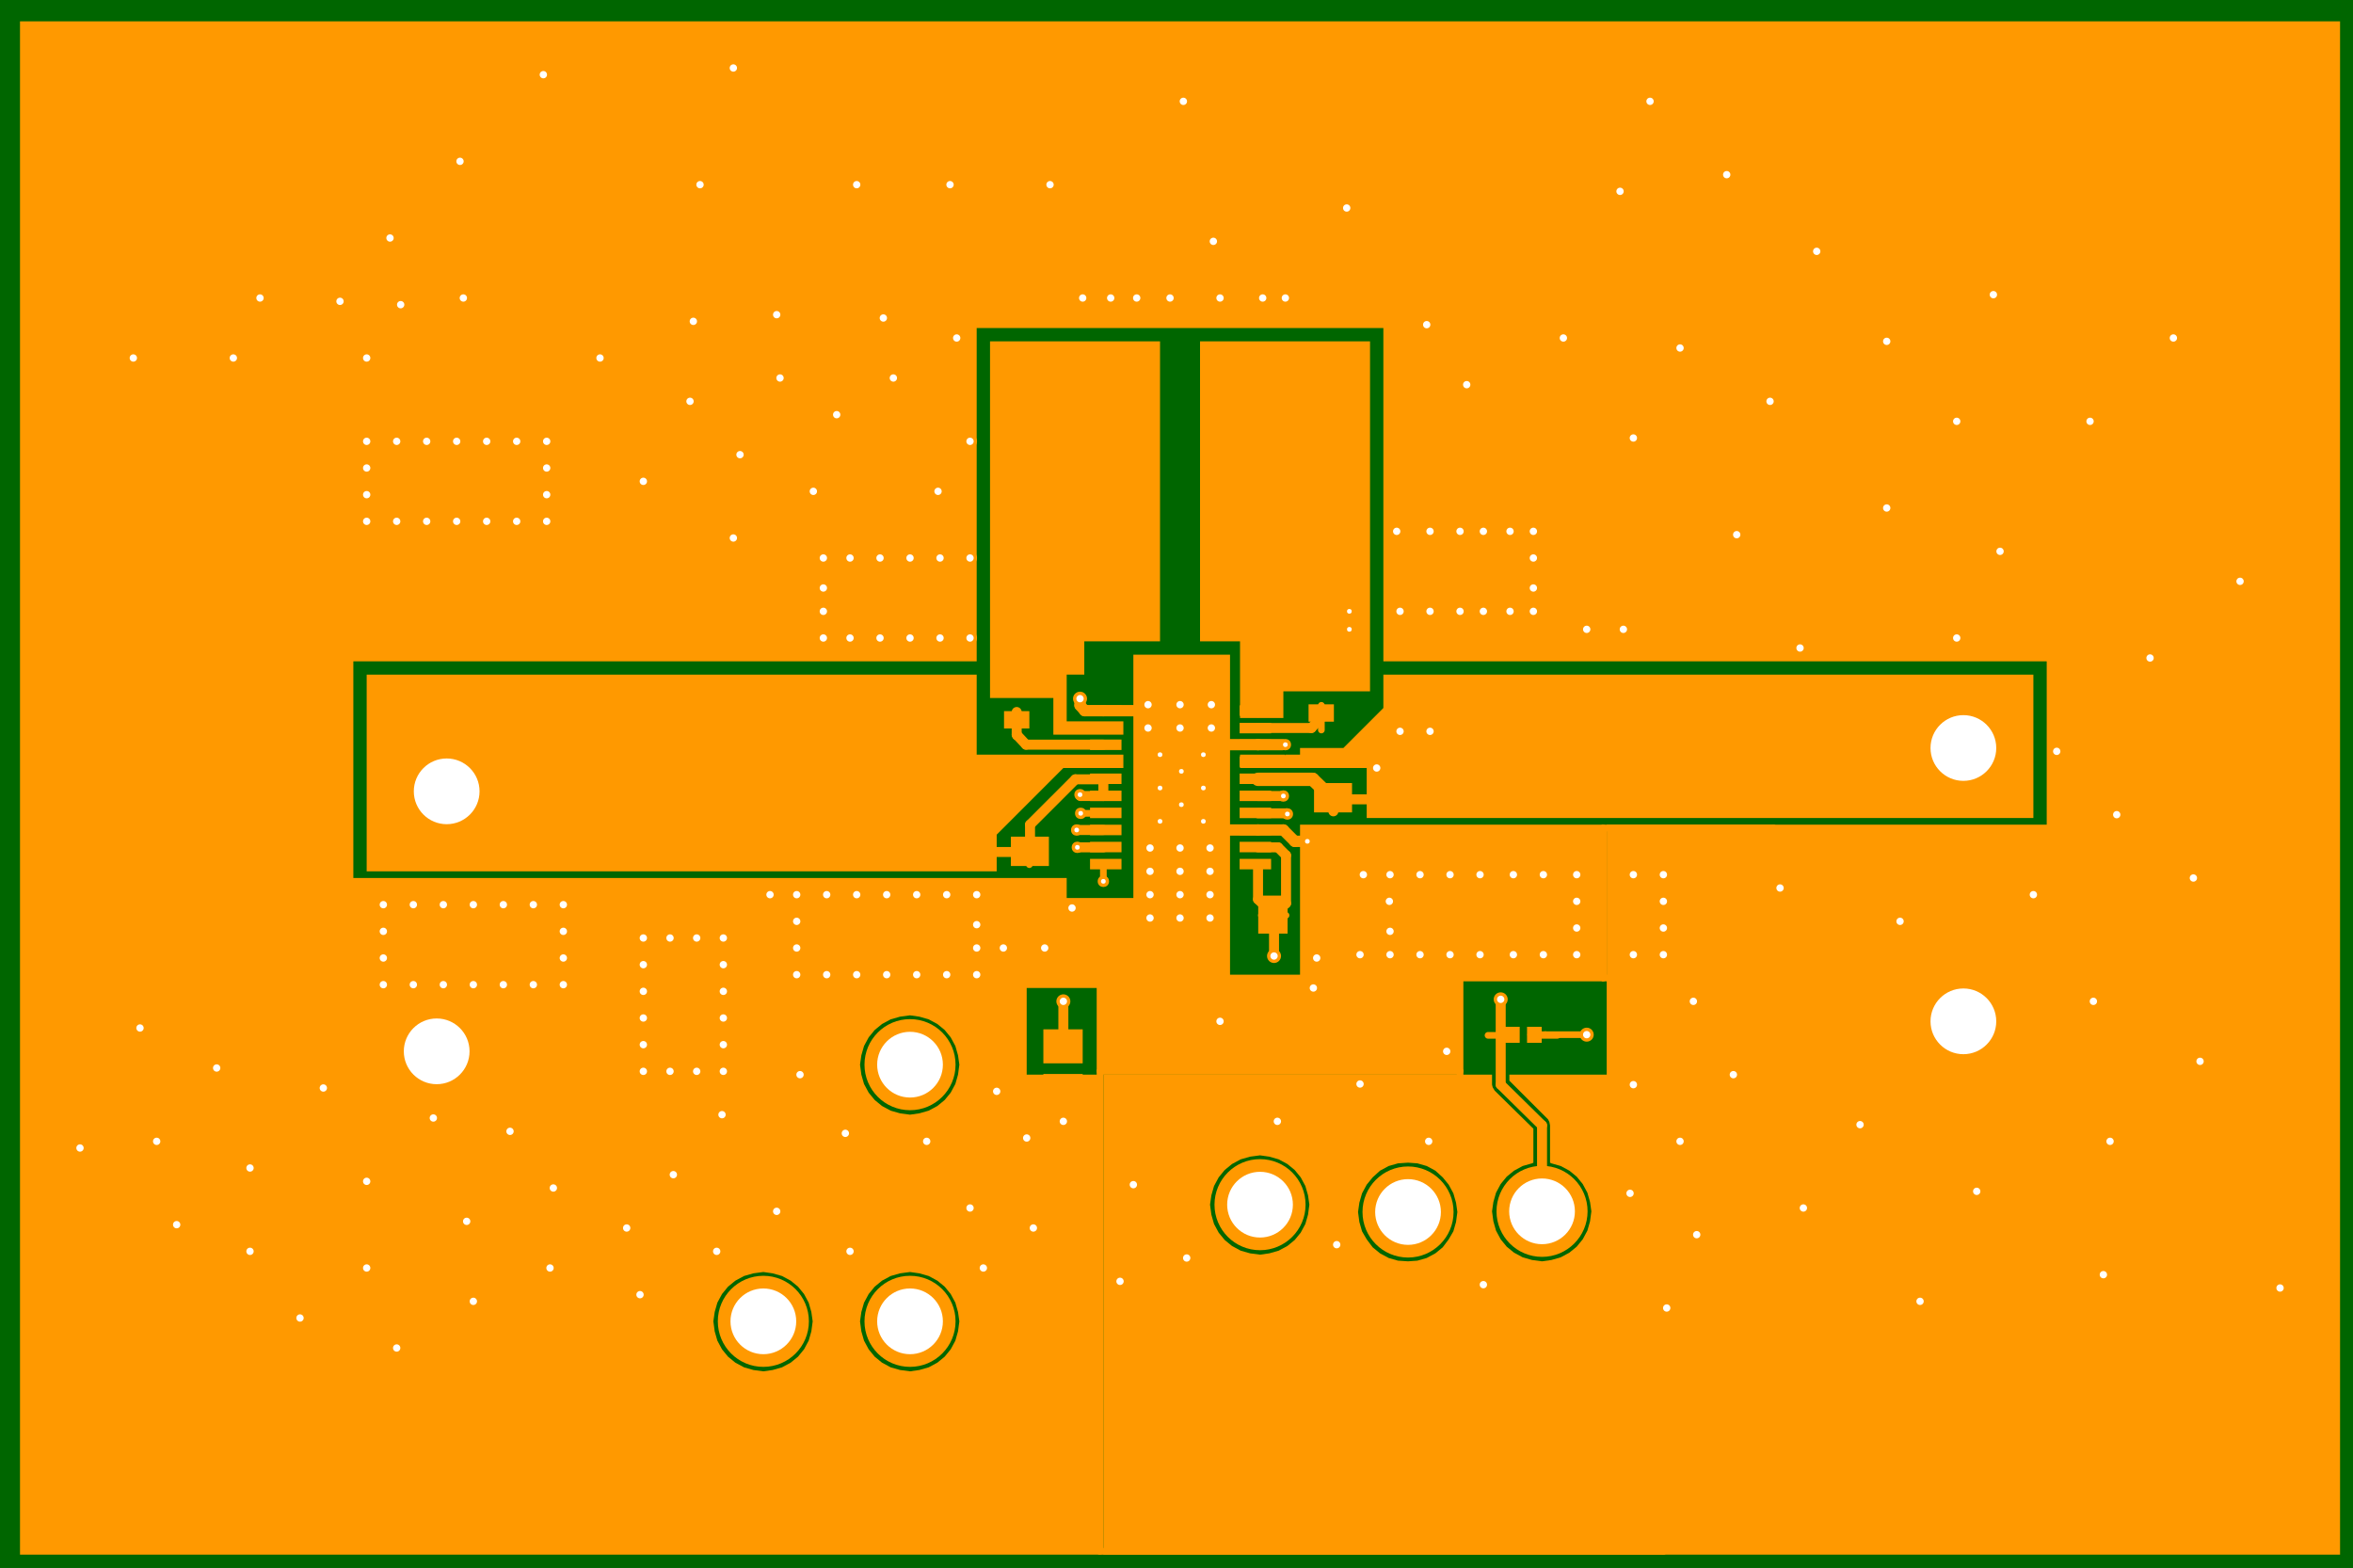 <?xml version="1.0" encoding="UTF-8"?>
<!DOCTYPE svg PUBLIC "-//W3C//DTD SVG 1.1//EN" "http://www.w3.org/Graphics/SVG/1.1/DTD/svg11.dtd">

<svg xmlns="http://www.w3.org/2000/svg" xmlns:xlink="http://www.w3.org/1999/xlink" width="360px" height="239.9px" viewbox="0 0 360 239.9" version="1.1">
  <rect width="100%" height="100%" fill="#808080" stroke="none"/>
  <title>TPS55165_Q1_BUCKBOOST_PWP_A_top: null</title>
  <desc>TPS55165_Q1_BUCKBOOST_PWP_A WebTHERM&amp;reg; Board Layout file</desc>
  <g id="board" fill-opacity="1" transform="scale(0.102,-0.102) translate(0,-2362.0)">
    <rect x="0" y="0" width="3543" height="2362" stroke="#006600" stroke-width="0" fill="#006600" type="Fill" layer="PCB" />
    <polygon net="0" points="3510,30 1655,30 1655,750 2238,750 2238,735 2239,731 2242,726 2300,669 2300,618 2298,617 2284,613 2271,606 2260,597 2251,586 2244,573 2240,559 2238,545 2240,530 2244,516 2251,503 2260,492 2271,483 2284,476 2298,472 2313,470 2327,472 2341,476 2354,483 2365,492 2374,503 2381,516 2385,530 2387,545 2385,559 2381,573 2374,586 2365,597 2354,606 2341,613 2327,617 2325,618 2325,674 2324,679 2322,683 2264,741 2264,750 2410,750 2410,1125 3070,1125 3070,1370 2075,1370 2075,1870 1465,1870 1465,1370 530,1370 530,1045 1600,1045 1600,1015 1700,1015 1700,1380 1845,1380 1845,900 1950,900 1950,1125 2405,1125 2405,890 2195,890 2195,755 1645,755 1645,880 1540,880 1540,750 1650,750 1650,30 30,30 30,2330 3510,2330" stroke-width="0.0" stroke="#ff9900" fill="#ff9900" stroke-linecap="round" stroke-linejoin="round" opacity="1.0" layer="TOP" />
    <polygon net="0" points="1365,839 1350,837 1336,833 1323,826 1312,817 1303,806 1296,793 1292,779 1290,765 1292,750 1296,736 1303,723 1312,712 1323,703 1336,696 1350,692 1365,690 1379,692 1393,696 1406,703 1417,712 1426,723 1433,736 1437,750 1439,765 1437,779 1433,793 1426,806 1417,817 1406,826 1393,833 1379,837" stroke-width="0.0" stroke="#006600" fill="#006600" stroke-linecap="round" stroke-linejoin="round" opacity="1.0" layer="TOP" />
    <polygon net="0" points="1890,629 1875,627 1861,623 1848,616 1837,607 1828,596 1821,583 1817,569 1815,555 1817,540 1821,526 1828,513 1837,502 1848,493 1861,486 1875,482 1890,480 1904,482 1918,486 1931,493 1942,502 1951,513 1958,526 1962,540 1964,555 1962,569 1958,583 1951,596 1942,607 1931,616 1918,623 1904,627" stroke-width="0.0" stroke="#006600" fill="#006600" stroke-linecap="round" stroke-linejoin="round" opacity="1.0" layer="TOP" />
    <polygon net="0" points="2112,618 2097,617 2083,613 2070,606 2059,596 2050,585 2043,572 2039,558 2037,544 2039,529 2043,515 2050,503 2059,491 2070,482 2083,475 2097,471 2112,470 2126,471 2140,475 2153,482 2164,491 2173,503 2180,515 2184,529 2186,544 2184,558 2180,572 2173,585 2164,596 2153,606 2140,613 2126,617" stroke-width="0.0" stroke="#006600" fill="#006600" stroke-linecap="round" stroke-linejoin="round" opacity="1.0" layer="TOP" />
    <polygon net="0" points="1365,454 1350,452 1336,448 1323,441 1312,432 1303,421 1296,408 1292,394 1290,380 1292,365 1296,351 1303,338 1312,327 1323,318 1336,311 1350,307 1365,305 1379,307 1393,311 1406,318 1417,327 1426,338 1433,351 1437,365 1439,380 1437,394 1433,408 1426,421 1417,432 1406,441 1393,448 1379,452" stroke-width="0.0" stroke="#006600" fill="#006600" stroke-linecap="round" stroke-linejoin="round" opacity="1.0" layer="TOP" />
    <polygon net="0" points="1145,454 1130,452 1116,448 1103,441 1092,432 1083,421 1076,408 1072,394 1070,380 1072,365 1076,351 1083,338 1092,327 1103,318 1116,311 1130,307 1145,305 1159,307 1173,311 1186,318 1197,327 1206,338 1213,351 1217,365 1219,380 1217,394 1213,408 1206,421 1197,432 1186,441 1173,448 1159,452" stroke-width="0.0" stroke="#006600" fill="#006600" stroke-linecap="round" stroke-linejoin="round" opacity="1.0" layer="TOP" />
    <polygon net="5" points="1465,1230 1685,1230 1685,1210 1595,1210 1495,1110 1495,1055 550,1055 550,1350 1465,1350" stroke-width="0.0" stroke="#ff9900" fill="#ff9900" stroke-linecap="round" stroke-linejoin="round" opacity="1.0" layer="TOP" />
    <polygon net="8" points="3050,1135 2050,1135 2050,1210 1860,1210 1860,1230 1927,1230 1928,1229 1928,1230 1950,1230 1950,1240 2015,1240 2075,1300 2075,1350 3050,1350" stroke-width="0.0" stroke="#ff9900" fill="#ff9900" stroke-linecap="round" stroke-linejoin="round" opacity="1.0" layer="TOP" />
    <polygon net="6" points="2055,1850 2055,1325 1925,1325 1925,1285 1860,1285 1860,1400 1800,1400 1800,1850" stroke-width="0.0" stroke="#ff9900" fill="#ff9900" stroke-linecap="round" stroke-linejoin="round" opacity="1.0" layer="TOP" />
    <polygon net="7" points="1740,1400 1600,1400 1600,1280 1685,1280 1685,1260 1580,1260 1580,1315 1485,1315 1485,1850 1740,1850" stroke-width="0.0" stroke="#ff9900" fill="#ff9900" stroke-linecap="round" stroke-linejoin="round" opacity="1.0" layer="TOP" />
    <polygon net="0" points="1565,700 1565,751 1624,751 1624,700" stroke-width="0.0" stroke="#ff9900" fill="#ff9900" stroke-linecap="round" stroke-linejoin="round" opacity="1.0" layer="TOP" />
    <polygon net="13" points="1565,767 1565,818 1624,818 1624,767" stroke-width="0.0" stroke="#ff9900" fill="#ff9900" stroke-linecap="round" stroke-linejoin="round" opacity="1.0" layer="TOP" />
    <line net="8" x1="1887" y1="1219" x2="2172" y2="1219" stroke-width="10" stroke="#ff9900" stroke-linecap="round" stroke-linejoin="round" opacity="1.0" layer="TOP" />
    <line net="0" x1="1771" y1="1196" x2="1805" y2="1230" stroke-width="17" stroke="#ff9900" stroke-linecap="round" stroke-linejoin="round" opacity="1.0" layer="TOP" />
    <line net="0" x1="1771" y1="1143" x2="1771" y2="1181" stroke-width="17" stroke="#ff9900" stroke-linecap="round" stroke-linejoin="round" opacity="1.0" layer="TOP" />
    <line net="0" x1="1797" y1="1117" x2="1887" y2="1117" stroke-width="17" stroke="#ff9900" stroke-linecap="round" stroke-linejoin="round" opacity="1.0" layer="TOP" />
    <line net="0" x1="1771" y1="1143" x2="1797" y2="1117" stroke-width="17" stroke="#ff9900" stroke-linecap="round" stroke-linejoin="round" opacity="1.0" layer="TOP" />
    <line net="0" x1="932" y1="992" x2="1390" y2="992" stroke-width="10" stroke="#ff9900" stroke-linecap="round" stroke-linejoin="round" opacity="1.0" layer="TOP" />
    <line net="17" x1="1887" y1="1013" x2="1911" y2="990" stroke-width="15" stroke="#ff9900" stroke-linecap="round" stroke-linejoin="round" opacity="1.0" layer="TOP" />
    <line net="17" x1="1887" y1="1013" x2="1887" y2="1065" stroke-width="15" stroke="#ff9900" stroke-linecap="round" stroke-linejoin="round" opacity="1.0" layer="TOP" />
    <line net="0" x1="2181" y1="1096" x2="2205" y2="1072" stroke-width="17" stroke="#ff9900" stroke-linecap="round" stroke-linejoin="round" opacity="1.0" layer="TOP" />
    <line net="0" x1="2000" y1="1096" x2="2181" y2="1096" stroke-width="17" stroke="#ff9900" stroke-linecap="round" stroke-linejoin="round" opacity="1.0" layer="TOP" />
    <line net="0" x1="1961" y1="1100" x2="1996" y2="1100" stroke-width="17" stroke="#ff9900" stroke-linecap="round" stroke-linejoin="round" opacity="1.0" layer="TOP" />
    <line net="0" x1="1996" y1="1100" x2="2000" y2="1096" stroke-width="17" stroke="#ff9900" stroke-linecap="round" stroke-linejoin="round" opacity="1.0" layer="TOP" />
    <line net="8" x1="1969" y1="1193" x2="2000" y2="1163" stroke-width="20" stroke="#ff9900" stroke-linecap="round" stroke-linejoin="round" opacity="1.0" layer="TOP" />
    <line net="8" x1="2000" y1="1145" x2="2000" y2="1163" stroke-width="15" stroke="#ff9900" stroke-linecap="round" stroke-linejoin="round" opacity="1.0" layer="TOP" />
    <line net="8" x1="2000" y1="1163" x2="2065" y2="1163" stroke-width="15" stroke="#ff9900" stroke-linecap="round" stroke-linejoin="round" opacity="1.0" layer="TOP" />
    <line net="7" x1="1525" y1="1343" x2="1575" y2="1343" stroke-width="17" stroke="#ff9900" stroke-linecap="round" stroke-linejoin="round" opacity="1.0" layer="TOP" />
    <line net="7" x1="1525" y1="1343" x2="1525" y2="1430" stroke-width="17" stroke="#ff9900" stroke-linecap="round" stroke-linejoin="round" opacity="1.0" layer="TOP" />
    <line net="7" x1="1575" y1="1343" x2="1590" y2="1329" stroke-width="17" stroke="#ff9900" stroke-linecap="round" stroke-linejoin="round" opacity="1.0" layer="TOP" />
    <line net="5" x1="1390" y1="1107" x2="1390" y2="1174" stroke-width="15" stroke="#ff9900" stroke-linecap="round" stroke-linejoin="round" opacity="1.0" layer="TOP" />
    <line net="0" x1="900" y1="840" x2="900" y2="960" stroke-width="10" stroke="#ff9900" stroke-linecap="round" stroke-linejoin="round" opacity="1.0" layer="TOP" />
    <line net="0" x1="845" y1="785" x2="900" y2="840" stroke-width="10" stroke="#ff9900" stroke-linecap="round" stroke-linejoin="round" opacity="1.0" layer="TOP" />
    <line net="0" x1="655" y1="785" x2="845" y2="785" stroke-width="10" stroke="#ff9900" stroke-linecap="round" stroke-linejoin="round" opacity="1.0" layer="TOP" />
    <line net="5" x1="670" y1="1175" x2="737" y2="1107" stroke-width="15" stroke="#ff9900" stroke-linecap="round" stroke-linejoin="round" opacity="1.0" layer="TOP" />
    <line net="8" x1="2892" y1="1187" x2="2945" y2="1240" stroke-width="10" stroke="#ff9900" stroke-linecap="round" stroke-linejoin="round" opacity="1.0" layer="TOP" />
    <line net="8" x1="2205" y1="1187" x2="2892" y2="1187" stroke-width="10" stroke="#ff9900" stroke-linecap="round" stroke-linejoin="round" opacity="1.0" layer="TOP" />
    <line net="0" x1="2845" y1="930" x2="2945" y2="830" stroke-width="17" stroke="#ff9900" stroke-linecap="round" stroke-linejoin="round" opacity="1.0" layer="TOP" />
    <line net="0" x1="2495" y1="930" x2="2845" y2="930" stroke-width="17" stroke="#ff9900" stroke-linecap="round" stroke-linejoin="round" opacity="1.0" layer="TOP" />
    <line net="17" x1="1887" y1="1091" x2="1917" y2="1091" stroke-width="15" stroke="#ff9900" stroke-linecap="round" stroke-linejoin="round" opacity="1.0" layer="TOP" />
    <line net="0" x1="1925" y1="1117" x2="1942" y2="1100" stroke-width="17" stroke="#ff9900" stroke-linecap="round" stroke-linejoin="round" opacity="1.0" layer="TOP" />
    <line net="0" x1="1887" y1="1117" x2="1925" y2="1117" stroke-width="17" stroke="#ff9900" stroke-linecap="round" stroke-linejoin="round" opacity="1.0" layer="TOP" />
    <line net="8" x1="1887" y1="1193" x2="1969" y2="1193" stroke-width="20" stroke="#ff9900" stroke-linecap="round" stroke-linejoin="round" opacity="1.0" layer="TOP" />
    <line net="0" x1="1595" y1="680" x2="1595" y2="726" stroke-width="10" stroke="#ff9900" stroke-linecap="round" stroke-linejoin="round" opacity="1.0" layer="TOP" />
    <line net="13" x1="1595" y1="777" x2="1595" y2="793" stroke-width="15" stroke="#ff9900" stroke-linecap="round" stroke-linejoin="round" opacity="1.0" layer="TOP" />
    <line net="0" x1="1805" y1="1230" x2="1820" y2="1245" stroke-width="17" stroke="#ff9900" stroke-linecap="round" stroke-linejoin="round" opacity="1.0" layer="TOP" />
    <line net="0" x1="1714" y1="1296" x2="1722" y2="1305" stroke-width="17" stroke="#ff9900" stroke-linecap="round" stroke-linejoin="round" opacity="1.0" layer="TOP" />
    <line net="0" x1="1771" y1="1181" x2="1771" y2="1196" stroke-width="17" stroke="#ff9900" stroke-linecap="round" stroke-linejoin="round" opacity="1.0" layer="TOP" />
    <line net="7" x1="1590" y1="1275" x2="1590" y2="1329" stroke-width="17" stroke="#ff9900" stroke-linecap="round" stroke-linejoin="round" opacity="1.0" layer="TOP" />
    <line net="7" x1="1590" y1="1275" x2="1595" y2="1270" stroke-width="17" stroke="#ff9900" stroke-linecap="round" stroke-linejoin="round" opacity="1.0" layer="TOP" />
    <line net="7" x1="1595" y1="1270" x2="1655" y2="1270" stroke-width="17" stroke="#ff9900" stroke-linecap="round" stroke-linejoin="round" opacity="1.0" layer="TOP" />
    <line net="13" x1="1655" y1="1040" x2="1655" y2="1065" stroke-width="10" stroke="#ff9900" stroke-linecap="round" stroke-linejoin="round" opacity="1.0" layer="TOP" />
    <line net="0" x1="1820" y1="1245" x2="1887" y2="1245" stroke-width="17" stroke="#ff9900" stroke-linecap="round" stroke-linejoin="round" opacity="1.0" layer="TOP" />
    <line net="0" x1="1887" y1="1245" x2="1923" y2="1245" stroke-width="17" stroke="#ff9900" stroke-linecap="round" stroke-linejoin="round" opacity="1.0" layer="TOP" />
    <line net="0" x1="1655" y1="1296" x2="1714" y2="1296" stroke-width="17" stroke="#ff9900" stroke-linecap="round" stroke-linejoin="round" opacity="1.0" layer="TOP" />
    <line net="5" x1="1655" y1="1168" x2="1655" y2="1193" stroke-width="15" stroke="#ff9900" stroke-linecap="round" stroke-linejoin="round" opacity="1.0" layer="TOP" />
    <line net="8" x1="2065" y1="1163" x2="2088" y2="1187" stroke-width="15" stroke="#ff9900" stroke-linecap="round" stroke-linejoin="round" opacity="1.0" layer="TOP" />
    <line net="6" x1="1887" y1="1296" x2="1887" y2="1322" stroke-width="20" stroke="#ff9900" stroke-linecap="round" stroke-linejoin="round" opacity="1.0" layer="TOP" />
    <line net="6" x1="1887" y1="1322" x2="1918" y2="1353" stroke-width="20" stroke="#ff9900" stroke-linecap="round" stroke-linejoin="round" opacity="1.0" layer="TOP" />
    <line net="7" x1="1525" y1="1430" x2="1592" y2="1497" stroke-width="17" stroke="#ff9900" stroke-linecap="round" stroke-linejoin="round" opacity="1.0" layer="TOP" />
    <line net="7" x1="1592" y1="1497" x2="1592" y2="1615" stroke-width="17" stroke="#ff9900" stroke-linecap="round" stroke-linejoin="round" opacity="1.0" layer="TOP" />
    <line net="6" x1="1947" y1="1530" x2="1947" y2="1615" stroke-width="20" stroke="#ff9900" stroke-linecap="round" stroke-linejoin="round" opacity="1.0" layer="TOP" />
    <line net="18" x1="1621" y1="1142" x2="1655" y2="1142" stroke-width="10" stroke="#ff9900" stroke-linecap="round" stroke-linejoin="round" opacity="1.0" layer="TOP" />
    <line net="0" x1="1616" y1="1091" x2="1655" y2="1091" stroke-width="15" stroke="#ff9900" stroke-linecap="round" stroke-linejoin="round" opacity="1.0" layer="TOP" />
    <line net="13" x1="1595" y1="793" x2="1595" y2="860" stroke-width="15" stroke="#ff9900" stroke-linecap="round" stroke-linejoin="round" opacity="1.0" layer="TOP" />
    <line net="14" x1="1887" y1="1168" x2="1925" y2="1168" stroke-width="15" stroke="#ff9900" stroke-linecap="round" stroke-linejoin="round" opacity="1.0" layer="TOP" />
    <line net="15" x1="1887" y1="1142" x2="1930" y2="1142" stroke-width="15" stroke="#ff9900" stroke-linecap="round" stroke-linejoin="round" opacity="1.0" layer="TOP" />
    <line net="15" x1="1930" y1="1142" x2="1931" y2="1141" stroke-width="15" stroke="#ff9900" stroke-linecap="round" stroke-linejoin="round" opacity="1.0" layer="TOP" />
    <line net="8" x1="2088" y1="1187" x2="2205" y2="1187" stroke-width="15" stroke="#ff9900" stroke-linecap="round" stroke-linejoin="round" opacity="1.0" layer="TOP" />
    <line net="0" x1="1627" y1="1296" x2="1655" y2="1296" stroke-width="17" stroke="#ff9900" stroke-linecap="round" stroke-linejoin="round" opacity="1.0" layer="TOP" />
    <line net="0" x1="1620" y1="1304" x2="1620" y2="1314" stroke-width="17" stroke="#ff9900" stroke-linecap="round" stroke-linejoin="round" opacity="1.0" layer="TOP" />
    <line net="0" x1="1620" y1="1304" x2="1627" y2="1296" stroke-width="17" stroke="#ff9900" stroke-linecap="round" stroke-linejoin="round" opacity="1.0" layer="TOP" />
    <line net="17" x1="1911" y1="928" x2="1911" y2="990" stroke-width="15" stroke="#ff9900" stroke-linecap="round" stroke-linejoin="round" opacity="1.0" layer="TOP" />
    <line net="14" x1="2251" y1="810" x2="2251" y2="863" stroke-width="15" stroke="#ff9900" stroke-linecap="round" stroke-linejoin="round" opacity="1.0" layer="TOP" />
    <line net="8" x1="2318" y1="810" x2="2380" y2="810" stroke-width="10" stroke="#ff9900" stroke-linecap="round" stroke-linejoin="round" opacity="1.0" layer="TOP" />
    <line net="0" x1="2670" y1="1030" x2="2670" y2="1110" stroke-width="10" stroke="#ff9900" stroke-linecap="round" stroke-linejoin="round" opacity="1.0" layer="TOP" />
    <line net="0" x1="2660" y1="1120" x2="2670" y2="1110" stroke-width="10" stroke="#ff9900" stroke-linecap="round" stroke-linejoin="round" opacity="1.0" layer="TOP" />
    <line net="0" x1="2405" y1="1120" x2="2660" y2="1120" stroke-width="10" stroke="#ff9900" stroke-linecap="round" stroke-linejoin="round" opacity="1.0" layer="TOP" />
    <line net="0" x1="2405" y1="895" x2="2405" y2="1120" stroke-width="10" stroke="#ff9900" stroke-linecap="round" stroke-linejoin="round" opacity="1.0" layer="TOP" />
    <line net="0" x1="2405" y1="895" x2="2505" y2="895" stroke-width="10" stroke="#ff9900" stroke-linecap="round" stroke-linejoin="round" opacity="1.0" layer="TOP" />
    <line net="0" x1="2505" y1="895" x2="2540" y2="860" stroke-width="10" stroke="#ff9900" stroke-linecap="round" stroke-linejoin="round" opacity="1.0" layer="TOP" />
    <line net="0" x1="2046" y1="965" x2="2085" y2="965" stroke-width="17" stroke="#ff9900" stroke-linecap="round" stroke-linejoin="round" opacity="1.0" layer="TOP" />
    <line net="0" x1="2021" y1="990" x2="2046" y2="965" stroke-width="17" stroke="#ff9900" stroke-linecap="round" stroke-linejoin="round" opacity="1.0" layer="TOP" />
    <line net="0" x1="1978" y1="990" x2="2021" y2="990" stroke-width="17" stroke="#ff9900" stroke-linecap="round" stroke-linejoin="round" opacity="1.0" layer="TOP" />
    <line net="5" x1="1621" y1="1168" x2="1655" y2="1168" stroke-width="15" stroke="#ff9900" stroke-linecap="round" stroke-linejoin="round" opacity="1.0" layer="TOP" />
    <line net="5" x1="1620" y1="1170" x2="1621" y2="1168" stroke-width="15" stroke="#ff9900" stroke-linecap="round" stroke-linejoin="round" opacity="1.0" layer="TOP" />
    <line net="0" x1="1942" y1="1100" x2="1961" y2="1100" stroke-width="17" stroke="#ff9900" stroke-linecap="round" stroke-linejoin="round" opacity="1.0" layer="TOP" />
    <line net="8" x1="2172" y1="1219" x2="2205" y2="1187" stroke-width="10" stroke="#ff9900" stroke-linecap="round" stroke-linejoin="round" opacity="1.0" layer="TOP" />
    <line net="17" x1="1911" y1="990" x2="1929" y2="1007" stroke-width="15" stroke="#ff9900" stroke-linecap="round" stroke-linejoin="round" opacity="1.0" layer="TOP" />
    <line net="17" x1="1929" y1="1007" x2="1929" y2="1079" stroke-width="15" stroke="#ff9900" stroke-linecap="round" stroke-linejoin="round" opacity="1.0" layer="TOP" />
    <line net="17" x1="1917" y1="1091" x2="1929" y2="1079" stroke-width="15" stroke="#ff9900" stroke-linecap="round" stroke-linejoin="round" opacity="1.0" layer="TOP" />
    <line net="21" x1="1615" y1="1117" x2="1655" y2="1117" stroke-width="15" stroke="#ff9900" stroke-linecap="round" stroke-linejoin="round" opacity="1.0" layer="TOP" />
    <line net="9" x1="1525" y1="1260" x2="1539" y2="1245" stroke-width="15" stroke="#ff9900" stroke-linecap="round" stroke-linejoin="round" opacity="1.0" layer="TOP" />
    <line net="9" x1="1539" y1="1245" x2="1655" y2="1245" stroke-width="15" stroke="#ff9900" stroke-linecap="round" stroke-linejoin="round" opacity="1.0" layer="TOP" />
    <line net="9" x1="1525" y1="1260" x2="1525" y2="1276" stroke-width="15" stroke="#ff9900" stroke-linecap="round" stroke-linejoin="round" opacity="1.0" layer="TOP" />
    <line net="9" x1="1525" y1="1276" x2="1525" y2="1294" stroke-width="15" stroke="#ff9900" stroke-linecap="round" stroke-linejoin="round" opacity="1.0" layer="TOP" />
    <line net="0" x1="2500" y1="40" x2="2500" y2="400" stroke-width="10" stroke="#ff9900" stroke-linecap="round" stroke-linejoin="round" opacity="1.0" layer="TOP" />
    <line net="0" x1="2495" y1="35" x2="2500" y2="40" stroke-width="10" stroke="#ff9900" stroke-linecap="round" stroke-linejoin="round" opacity="1.0" layer="TOP" />
    <line net="0" x1="1650" y1="35" x2="2495" y2="35" stroke-width="10" stroke="#ff9900" stroke-linecap="round" stroke-linejoin="round" opacity="1.0" layer="TOP" />
    <line net="0" x1="1650" y1="35" x2="1650" y2="755" stroke-width="10" stroke="#ff9900" stroke-linecap="round" stroke-linejoin="round" opacity="1.0" layer="TOP" />
    <line net="0" x1="1650" y1="755" x2="2190" y2="755" stroke-width="10" stroke="#ff9900" stroke-linecap="round" stroke-linejoin="round" opacity="1.0" layer="TOP" />
    <line net="0" x1="2190" y1="696" x2="2190" y2="755" stroke-width="10" stroke="#ff9900" stroke-linecap="round" stroke-linejoin="round" opacity="1.0" layer="TOP" />
    <line net="0" x1="2143" y1="650" x2="2190" y2="696" stroke-width="10" stroke="#ff9900" stroke-linecap="round" stroke-linejoin="round" opacity="1.0" layer="TOP" />
    <line net="14" x1="2251" y1="810" x2="2270" y2="810" stroke-width="15" stroke="#ff9900" stroke-linecap="round" stroke-linejoin="round" opacity="1.0" layer="TOP" />
    <line net="8" x1="2296" y1="810" x2="2318" y2="810" stroke-width="10" stroke="#ff9900" stroke-linecap="round" stroke-linejoin="round" opacity="1.0" layer="TOP" />
    <line net="0" x1="1464" y1="992" x2="1488" y2="1017" stroke-width="10" stroke="#ff9900" stroke-linecap="round" stroke-linejoin="round" opacity="1.0" layer="TOP" />
    <line net="0" x1="1488" y1="1017" x2="1545" y2="1017" stroke-width="10" stroke="#ff9900" stroke-linecap="round" stroke-linejoin="round" opacity="1.0" layer="TOP" />
    <line net="5" x1="737" y1="1107" x2="1390" y2="1107" stroke-width="15" stroke="#ff9900" stroke-linecap="round" stroke-linejoin="round" opacity="1.0" layer="TOP" />
    <line net="0" x1="1390" y1="992" x2="1464" y2="992" stroke-width="10" stroke="#ff9900" stroke-linecap="round" stroke-linejoin="round" opacity="1.0" layer="TOP" />
    <line net="5" x1="1390" y1="1174" x2="1435" y2="1219" stroke-width="15" stroke="#ff9900" stroke-linecap="round" stroke-linejoin="round" opacity="1.0" layer="TOP" />
    <line net="5" x1="1435" y1="1219" x2="1655" y2="1219" stroke-width="15" stroke="#ff9900" stroke-linecap="round" stroke-linejoin="round" opacity="1.0" layer="TOP" />
    <line net="5" x1="1454" y1="1107" x2="1477" y2="1084" stroke-width="15" stroke="#ff9900" stroke-linecap="round" stroke-linejoin="round" opacity="1.0" layer="TOP" />
    <line net="5" x1="1390" y1="1107" x2="1454" y2="1107" stroke-width="15" stroke="#ff9900" stroke-linecap="round" stroke-linejoin="round" opacity="1.0" layer="TOP" />
    <line net="0" x1="900" y1="960" x2="932" y2="992" stroke-width="10" stroke="#ff9900" stroke-linecap="round" stroke-linejoin="round" opacity="1.0" layer="TOP" />
    <line net="5" x1="1545" y1="1084" x2="1545" y2="1125" stroke-width="15" stroke="#ff9900" stroke-linecap="round" stroke-linejoin="round" opacity="1.0" layer="TOP" />
    <line net="5" x1="1545" y1="1125" x2="1613" y2="1193" stroke-width="15" stroke="#ff9900" stroke-linecap="round" stroke-linejoin="round" opacity="1.0" layer="TOP" />
    <line net="5" x1="1613" y1="1193" x2="1655" y2="1193" stroke-width="15" stroke="#ff9900" stroke-linecap="round" stroke-linejoin="round" opacity="1.0" layer="TOP" />
    <line net="5" x1="1477" y1="1084" x2="1545" y2="1084" stroke-width="15" stroke="#ff9900" stroke-linecap="round" stroke-linejoin="round" opacity="1.0" layer="TOP" />
    <line net="20" x1="1887" y1="1270" x2="1967" y2="1270" stroke-width="15" stroke="#ff9900" stroke-linecap="round" stroke-linejoin="round" opacity="1.0" layer="TOP" />
    <line net="6" x1="1918" y1="1353" x2="1982" y2="1353" stroke-width="20" stroke="#ff9900" stroke-linecap="round" stroke-linejoin="round" opacity="1.0" layer="TOP" />
    <line net="20" x1="1967" y1="1270" x2="1982" y2="1286" stroke-width="15" stroke="#ff9900" stroke-linecap="round" stroke-linejoin="round" opacity="1.0" layer="TOP" />
    <line net="14" x1="2251" y1="735" x2="2251" y2="810" stroke-width="15" stroke="#ff9900" stroke-linecap="round" stroke-linejoin="round" opacity="1.0" layer="TOP" />
    <line net="14" x1="2251" y1="735" x2="2313" y2="674" stroke-width="15" stroke="#ff9900" stroke-linecap="round" stroke-linejoin="round" opacity="1.0" layer="TOP" />
    <line net="14" x1="2313" y1="545" x2="2313" y2="674" stroke-width="15" stroke="#ff9900" stroke-linecap="round" stroke-linejoin="round" opacity="1.0" layer="TOP" />
    <line net="6" x1="1982" y1="1353" x2="1982" y2="1495" stroke-width="20" stroke="#ff9900" stroke-linecap="round" stroke-linejoin="round" opacity="1.0" layer="TOP" />
    <line net="6" x1="1947" y1="1530" x2="1982" y2="1495" stroke-width="20" stroke="#ff9900" stroke-linecap="round" stroke-linejoin="round" opacity="1.0" layer="TOP" />
    <line net="14" x1="2232" y1="809" x2="2269" y2="809" stroke-width="10" stroke="#ff9900" stroke-linecap="round" stroke-linejoin="round" opacity="1.0" layer="TOP" />
    <line net="8" x1="2299" y1="809" x2="2336" y2="809" stroke-width="10" stroke="#ff9900" stroke-linecap="round" stroke-linejoin="round" opacity="1.0" layer="TOP" />
    <line net="0" x1="1999" y1="1077" x2="1999" y2="1114" stroke-width="10" stroke="#ff9900" stroke-linecap="round" stroke-linejoin="round" opacity="1.0" layer="TOP" />
    <line net="8" x1="1999" y1="1144" x2="1999" y2="1181" stroke-width="10" stroke="#ff9900" stroke-linecap="round" stroke-linejoin="round" opacity="1.0" layer="TOP" />
    <line net="9" x1="1524" y1="1257" x2="1524" y2="1294" stroke-width="10" stroke="#ff9900" stroke-linecap="round" stroke-linejoin="round" opacity="1.0" layer="TOP" />
    <line net="7" x1="1524" y1="1324" x2="1524" y2="1361" stroke-width="10" stroke="#ff9900" stroke-linecap="round" stroke-linejoin="round" opacity="1.0" layer="TOP" />
    <line net="20" x1="1982" y1="1267" x2="1982" y2="1304" stroke-width="10" stroke="#ff9900" stroke-linecap="round" stroke-linejoin="round" opacity="1.0" layer="TOP" />
    <line net="6" x1="1982" y1="1334" x2="1982" y2="1371" stroke-width="10" stroke="#ff9900" stroke-linecap="round" stroke-linejoin="round" opacity="1.0" layer="TOP" />
    <line net="17" x1="1892" y1="989" x2="1929" y2="989" stroke-width="10" stroke="#ff9900" stroke-linecap="round" stroke-linejoin="round" opacity="1.0" layer="TOP" />
    <line net="0" x1="1959" y1="989" x2="1996" y2="989" stroke-width="10" stroke="#ff9900" stroke-linecap="round" stroke-linejoin="round" opacity="1.0" layer="TOP" />
    <line net="0" x1="1544" y1="998" x2="1544" y2="1035" stroke-width="10" stroke="#ff9900" stroke-linecap="round" stroke-linejoin="round" opacity="1.0" layer="TOP" />
    <line net="5" x1="1544" y1="1065" x2="1544" y2="1102" stroke-width="10" stroke="#ff9900" stroke-linecap="round" stroke-linejoin="round" opacity="1.0" layer="TOP" />
    <rect comp="1" net="7" pin="1" x="1506" y="1324.3" width="38" height="26" stroke-width="0" stroke="#ff9900" fill="#ff9900" opacity="1.0" layer="TOP" />
    <rect comp="1" net="9" pin="2" x="1506" y="1269.3" width="38" height="26" stroke-width="0" stroke="#ff9900" fill="#ff9900" opacity="1.0" layer="TOP" />
    <rect comp="17" net="6" pin="1" x="1962.8" y="1334.5" width="38" height="26" stroke-width="0" stroke="#ff9900" fill="#ff9900" opacity="1.0" layer="TOP" />
    <rect comp="17" net="20" pin="2" x="1962.8" y="1279.5" width="38" height="26" stroke-width="0" stroke="#ff9900" fill="#ff9900" opacity="1.0" layer="TOP" />
    <rect comp="6" net="5" pin="1" x="1368" y="1081.1" width="106" height="51.1" stroke-width="0" stroke="#ff9900" fill="#ff9900" opacity="1.0" layer="TOP" />
    <rect comp="6" net="0" pin="2" x="1368" y="966.9" width="106" height="51.1" stroke-width="0" stroke="#ff9900" fill="#ff9900" opacity="1.0" layer="TOP" />
    <rect comp="7" net="5" pin="1" x="1516.3" y="1063" width="57" height="44" stroke-width="0" stroke="#ff9900" fill="#ff9900" opacity="1.0" layer="TOP" />
    <rect comp="7" net="0" pin="2" x="1516.3" y="992" width="57" height="44" stroke-width="0" stroke="#ff9900" fill="#ff9900" opacity="1.0" layer="TOP" />
    <rect comp="10" net="8" pin="1" x="1971" y="1143.4" width="57" height="44" stroke-width="0" stroke="#ff9900" fill="#ff9900" opacity="1.0" layer="TOP" />
    <rect comp="10" net="0" pin="2" x="1971" y="1072.4" width="57" height="44" stroke-width="0" stroke="#ff9900" fill="#ff9900" opacity="1.0" layer="TOP" />
    <rect comp="15" net="8" pin="1" x="2107.4" y="1166.5" width="71" height="44" stroke-width="0" stroke="#ff9900" fill="#ff9900" opacity="1.0" layer="TOP" />
    <rect comp="15" net="0" pin="2" x="2107.4" y="1048.5" width="71" height="44" stroke-width="0" stroke="#ff9900" fill="#ff9900" opacity="1.0" layer="TOP" />
    <rect comp="15" net="8" pin="1" x="2262.9" y="1166.5" width="71" height="44" stroke-width="0" stroke="#ff9900" fill="#ff9900" opacity="1.0" layer="TOP" />
    <rect comp="15" net="0" pin="2" x="2262.9" y="1048.5" width="71" height="44" stroke-width="0" stroke="#ff9900" fill="#ff9900" opacity="1.0" layer="TOP" />
    <rect comp="15" net="8" pin="1" x="2418.4" y="1166.5" width="71" height="44" stroke-width="0" stroke="#ff9900" fill="#ff9900" opacity="1.0" layer="TOP" />
    <rect comp="15" net="0" pin="2" x="2418.4" y="1048.5" width="71" height="44" stroke-width="0" stroke="#ff9900" fill="#ff9900" opacity="1.0" layer="TOP" />
    <rect comp="16" net="17" pin="1" x="1887.3" y="961.6" width="44" height="57" stroke-width="0" stroke="#ff9900" fill="#ff9900" opacity="1.0" layer="TOP" />
    <rect comp="16" net="0" pin="2" x="1958.3" y="961.6" width="44" height="57" stroke-width="0" stroke="#ff9900" fill="#ff9900" opacity="1.0" layer="TOP" />
    <circle comp="12" net="0" pin="1" cx="655.1" cy="785.0" r="32" stroke-width="0" stroke="#ff9900" fill="#ff9900" layer="TOP" opacity="1.0" />
    <circle comp="14" net="0" pin="1" cx="2944.8" cy="829.9" r="32" stroke-width="0" stroke="#ff9900" fill="#ff9900" layer="TOP" opacity="1.0" />
    <rect comp="2" net="6" pin="1" x="1913.9" y="1350.1" width="118" height="110" stroke-width="0" stroke="#ff9900" fill="#ff9900" opacity="1.0" layer="TOP" />
    <rect comp="2" net="7" pin="2" x="1508.4" y="1350.1" width="118" height="110" stroke-width="0" stroke="#ff9900" fill="#ff9900" opacity="1.0" layer="TOP" />
    <rect comp="3" net="8" pin="1" x="2290.5" y="797.8" width="22" height="24" stroke-width="0" stroke="#ff9900" fill="#ff9900" opacity="1.0" layer="TOP" />
    <rect comp="3" net="14" pin="2" x="2257.5" y="797.8" width="22" height="24" stroke-width="0" stroke="#ff9900" fill="#ff9900" opacity="1.0" layer="TOP" />
    <circle comp="20" net="13" pin="1" cx="1364.9" cy="764.9" r="32" stroke-width="0" stroke="#ff9900" fill="#ff9900" layer="TOP" opacity="1.0" />
    <circle comp="18" net="22" pin="1" cx="1890.1" cy="555.1" r="32" stroke-width="0" stroke="#ff9900" fill="#ff9900" layer="TOP" opacity="1.0" />
    <circle comp="0" net="21" pin="1" cx="1144.8" cy="379.9" r="32" stroke-width="0" stroke="#ff9900" fill="#ff9900" layer="TOP" opacity="1.0" />
    <circle comp="19" net="18" pin="1" cx="1364.9" cy="379.9" r="32" stroke-width="0" stroke="#ff9900" fill="#ff9900" layer="TOP" opacity="1.0" />
    <circle comp="23" net="14" pin="1" cx="2312.9" cy="544.8" r="32" stroke-width="0" stroke="#ff9900" fill="#ff9900" layer="TOP" opacity="1.0" />
    <circle comp="21" net="17" pin="1" cx="2111.8" cy="544.0" r="32" stroke-width="0" stroke="#ff9900" fill="#ff9900" layer="TOP" opacity="1.0" />
    <rect comp="5" net="0" pin="1" x="1635.0" y="1288.3" width="47.2" height="15.7" stroke-width="0" stroke="#ff9900" fill="#ff9900" opacity="1.0" layer="TOP" />
    <rect comp="5" net="7" pin="2" x="1635.0" y="1262" width="47.2" height="15.7" stroke-width="0" stroke="#ff9900" fill="#ff9900" opacity="1.0" layer="TOP" />
    <rect comp="5" net="9" pin="3" x="1635.0" y="1237" width="47.2" height="15.7" stroke-width="0" stroke="#ff9900" fill="#ff9900" opacity="1.0" layer="TOP" />
    <rect comp="5" net="5" pin="4" x="1635.0" y="1211.6" width="47.2" height="15.7" stroke-width="0" stroke="#ff9900" fill="#ff9900" opacity="1.0" layer="TOP" />
    <rect comp="5" net="5" pin="5" x="1635.0" y="1186.0" width="47.2" height="15.7" stroke-width="0" stroke="#ff9900" fill="#ff9900" opacity="1.0" layer="TOP" />
    <rect comp="5" net="5" pin="6" x="1635.0" y="1160.4" width="47.2" height="15.7" stroke-width="0" stroke="#ff9900" fill="#ff9900" opacity="1.0" layer="TOP" />
    <rect comp="5" net="18" pin="7" x="1635.0" y="1134.8" width="47.2" height="15.7" stroke-width="0" stroke="#ff9900" fill="#ff9900" opacity="1.0" layer="TOP" />
    <rect comp="5" net="21" pin="8" x="1635.0" y="1109.2" width="47.2" height="15.7" stroke-width="0" stroke="#ff9900" fill="#ff9900" opacity="1.0" layer="TOP" />
    <rect comp="5" net="0" pin="9" x="1635.0" y="1083.6" width="47.2" height="15.7" stroke-width="0" stroke="#ff9900" fill="#ff9900" opacity="1.0" layer="TOP" />
    <rect comp="5" net="13" pin="10" x="1635.0" y="1058.0" width="47.2" height="15.7" stroke-width="0" stroke="#ff9900" fill="#ff9900" opacity="1.0" layer="TOP" />
    <rect comp="5" net="17" pin="11" x="1859.4" y="1058.0" width="47.2" height="15.7" stroke-width="0" stroke="#ff9900" fill="#ff9900" opacity="1.0" layer="TOP" />
    <rect comp="5" net="17" pin="12" x="1859.4" y="1083.6" width="47.2" height="15.7" stroke-width="0" stroke="#ff9900" fill="#ff9900" opacity="1.0" layer="TOP" />
    <rect comp="5" net="0" pin="13" x="1859.4" y="1109.2" width="47.2" height="15.7" stroke-width="0" stroke="#ff9900" fill="#ff9900" opacity="1.0" layer="TOP" />
    <rect comp="5" net="15" pin="14" x="1859.4" y="1134.8" width="47.2" height="15.7" stroke-width="0" stroke="#ff9900" fill="#ff9900" opacity="1.0" layer="TOP" />
    <rect comp="5" net="14" pin="15" x="1859.4" y="1160.4" width="47.2" height="15.7" stroke-width="0" stroke="#ff9900" fill="#ff9900" opacity="1.0" layer="TOP" />
    <rect comp="5" net="8" pin="16" x="1859.4" y="1186.0" width="47.2" height="15.7" stroke-width="0" stroke="#ff9900" fill="#ff9900" opacity="1.0" layer="TOP" />
    <rect comp="5" net="8" pin="17" x="1859.4" y="1211.6" width="47.2" height="15.7" stroke-width="0" stroke="#ff9900" fill="#ff9900" opacity="1.0" layer="TOP" />
    <rect comp="5" net="0" pin="18" x="1859.4" y="1237" width="47.2" height="15.7" stroke-width="0" stroke="#ff9900" fill="#ff9900" opacity="1.0" layer="TOP" />
    <rect comp="5" net="20" pin="19" x="1859.4" y="1262" width="47.2" height="15.7" stroke-width="0" stroke="#ff9900" fill="#ff9900" opacity="1.0" layer="TOP" />
    <rect comp="5" net="6" pin="20" x="1859.4" y="1288.3" width="47.2" height="15.7" stroke-width="0" stroke="#ff9900" fill="#ff9900" opacity="1.0" layer="TOP" />
    <rect comp="5" net="0" pin="21" x="1703.9" y="1053.1" width="133.8" height="255.9" stroke-width="0" stroke="#ff9900" fill="#ff9900" opacity="1.0" layer="TOP" />
    <circle comp="11" net="5" pin="1" cx="670.0" cy="1175" r="32" stroke-width="0" stroke="#ff9900" fill="#ff9900" layer="TOP" opacity="1.0" />
    <circle comp="13" net="8" pin="1" cx="2944.8" cy="1240.1" r="32" stroke-width="0" stroke="#ff9900" fill="#ff9900" layer="TOP" opacity="1.0" />
    <circle net="0" cx="1155" cy="1020" r="8" r1="11" r2="5" stroke-width="5" stroke="#ff9900" fill="#ffffff" opacity="1" layer="MULTILAYER" />
    <circle net="0" cx="2365" cy="1050" r="8" r1="11" r2="5" stroke-width="5" stroke="#ff9900" fill="#ffffff" opacity="1" layer="MULTILAYER" />
    <circle net="0" cx="2365" cy="930" r="8" r1="11" r2="5" stroke-width="5" stroke="#ff9900" fill="#ffffff" opacity="1" layer="MULTILAYER" />
    <circle net="0" cx="2315" cy="930" r="8" r1="11" r2="5" stroke-width="5" stroke="#ff9900" fill="#ffffff" opacity="1" layer="MULTILAYER" />
    <circle net="0" cx="2270" cy="930" r="8" r1="11" r2="5" stroke-width="5" stroke="#ff9900" fill="#ffffff" opacity="1" layer="MULTILAYER" />
    <circle net="0" cx="2315" cy="1050" r="8" r1="11" r2="5" stroke-width="5" stroke="#ff9900" fill="#ffffff" opacity="1" layer="MULTILAYER" />
    <circle net="0" cx="2365" cy="970" r="8" r1="11" r2="5" stroke-width="5" stroke="#ff9900" fill="#ffffff" opacity="1" layer="MULTILAYER" />
    <circle net="0" cx="1916" cy="680" r="8" r1="11" r2="5" stroke-width="5" stroke="#ff9900" fill="#ffffff" opacity="1" layer="MULTILAYER" />
    <circle net="13" cx="1595" cy="860" r="8" r1="11" r2="5" stroke-width="5" stroke="#ff9900" fill="#ffffff" opacity="1" layer="MULTILAYER" />
    <circle net="5" cx="1620" cy="1170" r="6" r1="9" r2="3" stroke-width="5" stroke="#ff9900" fill="#ffffff" opacity="1" layer="MULTILAYER" />
    <circle net="0" cx="1772" cy="1205" r="6" r1="9" r2="3" stroke-width="5" stroke="#ff9900" fill="#ffffff" opacity="1" layer="MULTILAYER" />
    <circle net="0" cx="1928" cy="1245" r="6" r1="9" r2="3" stroke-width="5" stroke="#ff9900" fill="#ffffff" opacity="1" layer="MULTILAYER" />
    <circle net="0" cx="575" cy="1005" r="8" r1="11" r2="5" stroke-width="5" stroke="#ff9900" fill="#ffffff" opacity="1" layer="MULTILAYER" />
    <circle net="0" cx="1455" cy="1700" r="8" r1="11" r2="5" stroke-width="5" stroke="#ff9900" fill="#ffffff" opacity="1" layer="MULTILAYER" />
    <circle net="0" cx="2300" cy="1445" r="8" r1="11" r2="5" stroke-width="5" stroke="#ff9900" fill="#ffffff" opacity="1" layer="MULTILAYER" />
    <circle net="0" cx="2935" cy="1405" r="8" r1="11" r2="5" stroke-width="5" stroke="#ff9900" fill="#ffffff" opacity="1" layer="MULTILAYER" />
    <circle net="0" cx="2520" cy="650" r="8" r1="11" r2="5" stroke-width="5" stroke="#ff9900" fill="#ffffff" opacity="1" layer="MULTILAYER" />
    <circle net="0" cx="2605" cy="1560" r="8" r1="11" r2="5" stroke-width="5" stroke="#ff9900" fill="#ffffff" opacity="1" layer="MULTILAYER" />
    <circle net="0" cx="1425" cy="2085" r="8" r1="11" r2="5" stroke-width="5" stroke="#ff9900" fill="#ffffff" opacity="1" layer="MULTILAYER" />
    <circle net="0" cx="1285" cy="2085" r="8" r1="11" r2="5" stroke-width="5" stroke="#ff9900" fill="#ffffff" opacity="1" layer="MULTILAYER" />
    <circle net="0" cx="1100" cy="2260" r="8" r1="11" r2="5" stroke-width="5" stroke="#ff9900" fill="#ffffff" opacity="1" layer="MULTILAYER" />
    <circle net="0" cx="1040" cy="1880" r="8" r1="11" r2="5" stroke-width="5" stroke="#ff9900" fill="#ffffff" opacity="1" layer="MULTILAYER" />
    <circle net="0" cx="2655" cy="1760" r="8" r1="11" r2="5" stroke-width="5" stroke="#ff9900" fill="#ffffff" opacity="1" layer="MULTILAYER" />
    <circle net="0" cx="2725" cy="1985" r="8" r1="11" r2="5" stroke-width="5" stroke="#ff9900" fill="#ffffff" opacity="1" layer="MULTILAYER" />
    <circle net="0" cx="2590" cy="2100" r="8" r1="11" r2="5" stroke-width="5" stroke="#ff9900" fill="#ffffff" opacity="1" layer="MULTILAYER" />
    <circle net="0" cx="690" cy="2120" r="8" r1="11" r2="5" stroke-width="5" stroke="#ff9900" fill="#ffffff" opacity="1" layer="MULTILAYER" />
    <circle net="0" cx="815" cy="2250" r="8" r1="11" r2="5" stroke-width="5" stroke="#ff9900" fill="#ffffff" opacity="1" layer="MULTILAYER" />
    <circle net="0" cx="1050" cy="2085" r="8" r1="11" r2="5" stroke-width="5" stroke="#ff9900" fill="#ffffff" opacity="1" layer="MULTILAYER" />
    <circle net="0" cx="1624" cy="1915" r="8" r1="11" r2="5" stroke-width="5" stroke="#ff9900" fill="#ffffff" opacity="1" layer="MULTILAYER" />
    <circle net="0" cx="1755" cy="1915" r="8" r1="11" r2="5" stroke-width="5" stroke="#ff9900" fill="#ffffff" opacity="1" layer="MULTILAYER" />
    <circle net="0" cx="2450" cy="1705" r="8" r1="11" r2="5" stroke-width="5" stroke="#ff9900" fill="#ffffff" opacity="1" layer="MULTILAYER" />
    <circle net="0" cx="2200" cy="1785" r="8" r1="11" r2="5" stroke-width="5" stroke="#ff9900" fill="#ffffff" opacity="1" layer="MULTILAYER" />
    <circle net="0" cx="2020" cy="2050" r="8" r1="11" r2="5" stroke-width="5" stroke="#ff9900" fill="#ffffff" opacity="1" layer="MULTILAYER" />
    <circle net="0" cx="2430" cy="2075" r="8" r1="11" r2="5" stroke-width="5" stroke="#ff9900" fill="#ffffff" opacity="1" layer="MULTILAYER" />
    <circle net="0" cx="2475" cy="2210" r="8" r1="11" r2="5" stroke-width="5" stroke="#ff9900" fill="#ffffff" opacity="1" layer="MULTILAYER" />
    <circle net="0" cx="1575" cy="2085" r="8" r1="11" r2="5" stroke-width="5" stroke="#ff9900" fill="#ffffff" opacity="1" layer="MULTILAYER" />
    <circle net="0" cx="1775" cy="2210" r="8" r1="11" r2="5" stroke-width="5" stroke="#ff9900" fill="#ffffff" opacity="1" layer="MULTILAYER" />
    <circle net="0" cx="1820" cy="2000" r="8" r1="11" r2="5" stroke-width="5" stroke="#ff9900" fill="#ffffff" opacity="1" layer="MULTILAYER" />
    <circle net="0" cx="1928" cy="1915" r="8" r1="11" r2="5" stroke-width="5" stroke="#ff9900" fill="#ffffff" opacity="1" layer="MULTILAYER" />
    <circle net="0" cx="1325" cy="1885" r="8" r1="11" r2="5" stroke-width="5" stroke="#ff9900" fill="#ffffff" opacity="1" layer="MULTILAYER" />
    <circle net="0" cx="1340" cy="1795" r="8" r1="11" r2="5" stroke-width="5" stroke="#ff9900" fill="#ffffff" opacity="1" layer="MULTILAYER" />
    <circle net="0" cx="1220" cy="1625" r="8" r1="11" r2="5" stroke-width="5" stroke="#ff9900" fill="#ffffff" opacity="1" layer="MULTILAYER" />
    <circle net="0" cx="1170" cy="1795" r="8" r1="11" r2="5" stroke-width="5" stroke="#ff9900" fill="#ffffff" opacity="1" layer="MULTILAYER" />
    <circle net="0" cx="730" cy="1700" r="8" r1="11" r2="5" stroke-width="5" stroke="#ff9900" fill="#ffffff" opacity="1" layer="MULTILAYER" />
    <circle net="0" cx="3175" cy="1140" r="8" r1="11" r2="5" stroke-width="5" stroke="#ff9900" fill="#ffffff" opacity="1" layer="MULTILAYER" />
    <circle net="0" cx="2140" cy="1875" r="8" r1="11" r2="5" stroke-width="5" stroke="#ff9900" fill="#ffffff" opacity="1" layer="MULTILAYER" />
    <circle net="0" cx="1894" cy="1915" r="8" r1="11" r2="5" stroke-width="5" stroke="#ff9900" fill="#ffffff" opacity="1" layer="MULTILAYER" />
    <circle net="0" cx="1830" cy="1915" r="8" r1="11" r2="5" stroke-width="5" stroke="#ff9900" fill="#ffffff" opacity="1" layer="MULTILAYER" />
    <circle net="0" cx="1705" cy="1915" r="8" r1="11" r2="5" stroke-width="5" stroke="#ff9900" fill="#ffffff" opacity="1" layer="MULTILAYER" />
    <circle net="0" cx="1666" cy="1915" r="8" r1="11" r2="5" stroke-width="5" stroke="#ff9900" fill="#ffffff" opacity="1" layer="MULTILAYER" />
    <circle net="0" cx="1435" cy="1855" r="8" r1="11" r2="5" stroke-width="5" stroke="#ff9900" fill="#ffffff" opacity="1" layer="MULTILAYER" />
    <circle net="0" cx="1165" cy="1890" r="8" r1="11" r2="5" stroke-width="5" stroke="#ff9900" fill="#ffffff" opacity="1" layer="MULTILAYER" />
    <circle net="0" cx="1740" cy="1130" r="6" r1="9" r2="3" stroke-width="5" stroke="#ff9900" fill="#ffffff" opacity="1" layer="MULTILAYER" />
    <circle net="0" cx="1805" cy="1130" r="6" r1="9" r2="3" stroke-width="5" stroke="#ff9900" fill="#ffffff" opacity="1" layer="MULTILAYER" />
    <circle net="0" cx="1805" cy="1180" r="6" r1="9" r2="3" stroke-width="5" stroke="#ff9900" fill="#ffffff" opacity="1" layer="MULTILAYER" />
    <circle net="0" cx="1740" cy="1180" r="6" r1="9" r2="3" stroke-width="5" stroke="#ff9900" fill="#ffffff" opacity="1" layer="MULTILAYER" />
    <circle net="0" cx="1805" cy="1230" r="6" r1="9" r2="3" stroke-width="5" stroke="#ff9900" fill="#ffffff" opacity="1" layer="MULTILAYER" />
    <circle net="0" cx="1740" cy="1230" r="6" r1="9" r2="3" stroke-width="5" stroke="#ff9900" fill="#ffffff" opacity="1" layer="MULTILAYER" />
    <circle net="0" cx="1772" cy="1155" r="6" r1="9" r2="3" stroke-width="5" stroke="#ff9900" fill="#ffffff" opacity="1" layer="MULTILAYER" />
    <circle net="0" cx="601" cy="1905" r="8" r1="11" r2="5" stroke-width="5" stroke="#ff9900" fill="#ffffff" opacity="1" layer="MULTILAYER" />
    <circle net="0" cx="2345" cy="1855" r="8" r1="11" r2="5" stroke-width="5" stroke="#ff9900" fill="#ffffff" opacity="1" layer="MULTILAYER" />
    <circle net="0" cx="2990" cy="1920" r="8" r1="11" r2="5" stroke-width="5" stroke="#ff9900" fill="#ffffff" opacity="1" layer="MULTILAYER" />
    <circle net="0" cx="1255" cy="1740" r="8" r1="11" r2="5" stroke-width="5" stroke="#ff9900" fill="#ffffff" opacity="1" layer="MULTILAYER" />
    <circle net="0" cx="965" cy="1640" r="8" r1="11" r2="5" stroke-width="5" stroke="#ff9900" fill="#ffffff" opacity="1" layer="MULTILAYER" />
    <circle net="0" cx="1100" cy="1555" r="8" r1="11" r2="5" stroke-width="5" stroke="#ff9900" fill="#ffffff" opacity="1" layer="MULTILAYER" />
    <circle net="0" cx="595" cy="1700" r="8" r1="11" r2="5" stroke-width="5" stroke="#ff9900" fill="#ffffff" opacity="1" layer="MULTILAYER" />
    <circle net="0" cx="775" cy="1700" r="8" r1="11" r2="5" stroke-width="5" stroke="#ff9900" fill="#ffffff" opacity="1" layer="MULTILAYER" />
    <circle net="0" cx="585" cy="2005" r="8" r1="11" r2="5" stroke-width="5" stroke="#ff9900" fill="#ffffff" opacity="1" layer="MULTILAYER" />
    <circle net="0" cx="900" cy="1825" r="8" r1="11" r2="5" stroke-width="5" stroke="#ff9900" fill="#ffffff" opacity="1" layer="MULTILAYER" />
    <circle net="0" cx="2520" cy="1840" r="8" r1="11" r2="5" stroke-width="5" stroke="#ff9900" fill="#ffffff" opacity="1" layer="MULTILAYER" />
    <circle net="0" cx="3000" cy="1535" r="8" r1="11" r2="5" stroke-width="5" stroke="#ff9900" fill="#ffffff" opacity="1" layer="MULTILAYER" />
    <circle net="0" cx="1540" cy="655" r="8" r1="11" r2="5" stroke-width="5" stroke="#ff9900" fill="#ffffff" opacity="1" layer="MULTILAYER" />
    <circle net="0" cx="2143" cy="650" r="8" r1="11" r2="5" stroke-width="5" stroke="#ff9900" fill="#ffffff" opacity="1" layer="MULTILAYER" />
    <circle net="0" cx="1700" cy="585" r="8" r1="11" r2="5" stroke-width="5" stroke="#ff9900" fill="#ffffff" opacity="1" layer="MULTILAYER" />
    <circle net="0" cx="1550" cy="520" r="8" r1="11" r2="5" stroke-width="5" stroke="#ff9900" fill="#ffffff" opacity="1" layer="MULTILAYER" />
    <circle net="0" cx="1780" cy="475" r="8" r1="11" r2="5" stroke-width="5" stroke="#ff9900" fill="#ffffff" opacity="1" layer="MULTILAYER" />
    <circle net="0" cx="2225" cy="435" r="8" r1="11" r2="5" stroke-width="5" stroke="#ff9900" fill="#ffffff" opacity="1" layer="MULTILAYER" />
    <circle net="0" cx="2040" cy="736" r="8" r1="11" r2="5" stroke-width="5" stroke="#ff9900" fill="#ffffff" opacity="1" layer="MULTILAYER" />
    <circle net="0" cx="2450" cy="735" r="8" r1="11" r2="5" stroke-width="5" stroke="#ff9900" fill="#ffffff" opacity="1" layer="MULTILAYER" />
    <circle net="0" cx="2670" cy="1030" r="8" r1="11" r2="5" stroke-width="5" stroke="#ff9900" fill="#ffffff" opacity="1" layer="MULTILAYER" />
    <circle net="0" cx="2540" cy="860" r="8" r1="11" r2="5" stroke-width="5" stroke="#ff9900" fill="#ffffff" opacity="1" layer="MULTILAYER" />
    <circle net="0" cx="2850" cy="980" r="8" r1="11" r2="5" stroke-width="5" stroke="#ff9900" fill="#ffffff" opacity="1" layer="MULTILAYER" />
    <circle net="0" cx="3165" cy="650" r="8" r1="11" r2="5" stroke-width="5" stroke="#ff9900" fill="#ffffff" opacity="1" layer="MULTILAYER" />
    <circle net="0" cx="3290" cy="1045" r="8" r1="11" r2="5" stroke-width="5" stroke="#ff9900" fill="#ffffff" opacity="1" layer="MULTILAYER" />
    <circle net="0" cx="3420" cy="430" r="8" r1="11" r2="5" stroke-width="5" stroke="#ff9900" fill="#ffffff" opacity="1" layer="MULTILAYER" />
    <circle net="0" cx="2445" cy="572" r="8" r1="11" r2="5" stroke-width="5" stroke="#ff9900" fill="#ffffff" opacity="1" layer="MULTILAYER" />
    <circle net="0" cx="2705" cy="550" r="8" r1="11" r2="5" stroke-width="5" stroke="#ff9900" fill="#ffffff" opacity="1" layer="MULTILAYER" />
    <circle net="0" cx="2500" cy="400" r="8" r1="11" r2="5" stroke-width="5" stroke="#ff9900" fill="#ffffff" opacity="1" layer="MULTILAYER" />
    <circle net="0" cx="3140" cy="860" r="8" r1="11" r2="5" stroke-width="5" stroke="#ff9900" fill="#ffffff" opacity="1" layer="MULTILAYER" />
    <circle net="0" cx="2880" cy="410" r="8" r1="11" r2="5" stroke-width="5" stroke="#ff9900" fill="#ffffff" opacity="1" layer="MULTILAYER" />
    <circle net="0" cx="3050" cy="1020" r="8" r1="11" r2="5" stroke-width="5" stroke="#ff9900" fill="#ffffff" opacity="1" layer="MULTILAYER" />
    <circle net="0" cx="3155" cy="450" r="8" r1="11" r2="5" stroke-width="5" stroke="#ff9900" fill="#ffffff" opacity="1" layer="MULTILAYER" />
    <circle net="0" cx="2965" cy="575" r="8" r1="11" r2="5" stroke-width="5" stroke="#ff9900" fill="#ffffff" opacity="1" layer="MULTILAYER" />
    <circle net="0" cx="1680" cy="440" r="8" r1="11" r2="5" stroke-width="5" stroke="#ff9900" fill="#ffffff" opacity="1" layer="MULTILAYER" />
    <circle net="0" cx="710" cy="410" r="8" r1="11" r2="5" stroke-width="5" stroke="#ff9900" fill="#ffffff" opacity="1" layer="MULTILAYER" />
    <circle net="0" cx="375" cy="485" r="8" r1="11" r2="5" stroke-width="5" stroke="#ff9900" fill="#ffffff" opacity="1" layer="MULTILAYER" />
    <circle net="0" cx="1010" cy="600" r="8" r1="11" r2="5" stroke-width="5" stroke="#ff9900" fill="#ffffff" opacity="1" layer="MULTILAYER" />
    <circle net="0" cx="450" cy="385" r="8" r1="11" r2="5" stroke-width="5" stroke="#ff9900" fill="#ffffff" opacity="1" layer="MULTILAYER" />
    <circle net="0" cx="650" cy="685" r="8" r1="11" r2="5" stroke-width="5" stroke="#ff9900" fill="#ffffff" opacity="1" layer="MULTILAYER" />
    <circle net="0" cx="825" cy="460" r="8" r1="11" r2="5" stroke-width="5" stroke="#ff9900" fill="#ffffff" opacity="1" layer="MULTILAYER" />
    <circle net="0" cx="550" cy="590" r="8" r1="11" r2="5" stroke-width="5" stroke="#ff9900" fill="#ffffff" opacity="1" layer="MULTILAYER" />
    <circle net="0" cx="485" cy="730" r="8" r1="11" r2="5" stroke-width="5" stroke="#ff9900" fill="#ffffff" opacity="1" layer="MULTILAYER" />
    <circle net="0" cx="210" cy="820" r="8" r1="11" r2="5" stroke-width="5" stroke="#ff9900" fill="#ffffff" opacity="1" layer="MULTILAYER" />
    <circle net="0" cx="550" cy="460" r="8" r1="11" r2="5" stroke-width="5" stroke="#ff9900" fill="#ffffff" opacity="1" layer="MULTILAYER" />
    <circle net="0" cx="830" cy="580" r="8" r1="11" r2="5" stroke-width="5" stroke="#ff9900" fill="#ffffff" opacity="1" layer="MULTILAYER" />
    <circle net="0" cx="960" cy="420" r="8" r1="11" r2="5" stroke-width="5" stroke="#ff9900" fill="#ffffff" opacity="1" layer="MULTILAYER" />
    <circle net="0" cx="1075" cy="485" r="8" r1="11" r2="5" stroke-width="5" stroke="#ff9900" fill="#ffffff" opacity="1" layer="MULTILAYER" />
    <circle net="0" cx="1275" cy="485" r="8" r1="11" r2="5" stroke-width="5" stroke="#ff9900" fill="#ffffff" opacity="1" layer="MULTILAYER" />
    <circle net="0" cx="1475" cy="460" r="8" r1="11" r2="5" stroke-width="5" stroke="#ff9900" fill="#ffffff" opacity="1" layer="MULTILAYER" />
    <circle net="0" cx="700" cy="530" r="8" r1="11" r2="5" stroke-width="5" stroke="#ff9900" fill="#ffffff" opacity="1" layer="MULTILAYER" />
    <circle net="0" cx="1455" cy="550" r="8" r1="11" r2="5" stroke-width="5" stroke="#ff9900" fill="#ffffff" opacity="1" layer="MULTILAYER" />
    <circle net="0" cx="1165" cy="545" r="8" r1="11" r2="5" stroke-width="5" stroke="#ff9900" fill="#ffffff" opacity="1" layer="MULTILAYER" />
    <circle net="0" cx="1083" cy="690" r="8" r1="11" r2="5" stroke-width="5" stroke="#ff9900" fill="#ffffff" opacity="1" layer="MULTILAYER" />
    <circle net="0" cx="1390" cy="650" r="8" r1="11" r2="5" stroke-width="5" stroke="#ff9900" fill="#ffffff" opacity="1" layer="MULTILAYER" />
    <circle net="0" cx="1495" cy="725" r="8" r1="11" r2="5" stroke-width="5" stroke="#ff9900" fill="#ffffff" opacity="1" layer="MULTILAYER" />
    <circle net="0" cx="1200" cy="750" r="8" r1="11" r2="5" stroke-width="5" stroke="#ff9900" fill="#ffffff" opacity="1" layer="MULTILAYER" />
    <circle net="0" cx="1268" cy="662" r="8" r1="11" r2="5" stroke-width="5" stroke="#ff9900" fill="#ffffff" opacity="1" layer="MULTILAYER" />
    <circle net="0" cx="3300" cy="770" r="8" r1="11" r2="5" stroke-width="5" stroke="#ff9900" fill="#ffffff" opacity="1" layer="MULTILAYER" />
    <circle net="0" cx="2830" cy="1600" r="8" r1="11" r2="5" stroke-width="5" stroke="#ff9900" fill="#ffffff" opacity="1" layer="MULTILAYER" />
    <circle net="0" cx="2700" cy="1390" r="8" r1="11" r2="5" stroke-width="5" stroke="#ff9900" fill="#ffffff" opacity="1" layer="MULTILAYER" />
    <circle net="0" cx="2935" cy="1730" r="8" r1="11" r2="5" stroke-width="5" stroke="#ff9900" fill="#ffffff" opacity="1" layer="MULTILAYER" />
    <circle net="0" cx="2830" cy="1850" r="8" r1="11" r2="5" stroke-width="5" stroke="#ff9900" fill="#ffffff" opacity="1" layer="MULTILAYER" />
    <circle net="0" cx="3135" cy="1730" r="8" r1="11" r2="5" stroke-width="5" stroke="#ff9900" fill="#ffffff" opacity="1" layer="MULTILAYER" />
    <circle net="0" cx="3225" cy="1375" r="8" r1="11" r2="5" stroke-width="5" stroke="#ff9900" fill="#ffffff" opacity="1" layer="MULTILAYER" />
    <circle net="0" cx="3360" cy="1490" r="8" r1="11" r2="5" stroke-width="5" stroke="#ff9900" fill="#ffffff" opacity="1" layer="MULTILAYER" />
    <circle net="0" cx="3260" cy="1855" r="8" r1="11" r2="5" stroke-width="5" stroke="#ff9900" fill="#ffffff" opacity="1" layer="MULTILAYER" />
    <circle net="0" cx="2600" cy="750" r="8" r1="11" r2="5" stroke-width="5" stroke="#ff9900" fill="#ffffff" opacity="1" layer="MULTILAYER" />
    <circle net="0" cx="2545" cy="510" r="8" r1="11" r2="5" stroke-width="5" stroke="#ff9900" fill="#ffffff" opacity="1" layer="MULTILAYER" />
    <circle net="0" cx="2790" cy="675" r="8" r1="11" r2="5" stroke-width="5" stroke="#ff9900" fill="#ffffff" opacity="1" layer="MULTILAYER" />
    <circle net="0" cx="3085" cy="1235" r="8" r1="11" r2="5" stroke-width="5" stroke="#ff9900" fill="#ffffff" opacity="1" layer="MULTILAYER" />
    <circle net="0" cx="940" cy="520" r="8" r1="11" r2="5" stroke-width="5" stroke="#ff9900" fill="#ffffff" opacity="1" layer="MULTILAYER" />
    <circle net="0" cx="595" cy="340" r="8" r1="11" r2="5" stroke-width="5" stroke="#ff9900" fill="#ffffff" opacity="1" layer="MULTILAYER" />
    <circle net="0" cx="765" cy="665" r="8" r1="11" r2="5" stroke-width="5" stroke="#ff9900" fill="#ffffff" opacity="1" layer="MULTILAYER" />
    <circle net="0" cx="375" cy="610" r="8" r1="11" r2="5" stroke-width="5" stroke="#ff9900" fill="#ffffff" opacity="1" layer="MULTILAYER" />
    <circle net="0" cx="235" cy="650" r="8" r1="11" r2="5" stroke-width="5" stroke="#ff9900" fill="#ffffff" opacity="1" layer="MULTILAYER" />
    <circle net="0" cx="325" cy="760" r="8" r1="11" r2="5" stroke-width="5" stroke="#ff9900" fill="#ffffff" opacity="1" layer="MULTILAYER" />
    <circle net="0" cx="265" cy="525" r="8" r1="11" r2="5" stroke-width="5" stroke="#ff9900" fill="#ffffff" opacity="1" layer="MULTILAYER" />
    <circle net="0" cx="120" cy="640" r="8" r1="11" r2="5" stroke-width="5" stroke="#ff9900" fill="#ffffff" opacity="1" layer="MULTILAYER" />
    <circle net="0" cx="1110" cy="1680" r="8" r1="11" r2="5" stroke-width="5" stroke="#ff9900" fill="#ffffff" opacity="1" layer="MULTILAYER" />
    <circle net="0" cx="1035" cy="1760" r="8" r1="11" r2="5" stroke-width="5" stroke="#ff9900" fill="#ffffff" opacity="1" layer="MULTILAYER" />
    <circle net="0" cx="685" cy="1700" r="8" r1="11" r2="5" stroke-width="5" stroke="#ff9900" fill="#ffffff" opacity="1" layer="MULTILAYER" />
    <circle net="0" cx="200" cy="1825" r="8" r1="11" r2="5" stroke-width="5" stroke="#ff9900" fill="#ffffff" opacity="1" layer="MULTILAYER" />
    <circle net="0" cx="550" cy="1825" r="8" r1="11" r2="5" stroke-width="5" stroke="#ff9900" fill="#ffffff" opacity="1" layer="MULTILAYER" />
    <circle net="0" cx="390" cy="1915" r="8" r1="11" r2="5" stroke-width="5" stroke="#ff9900" fill="#ffffff" opacity="1" layer="MULTILAYER" />
    <circle net="0" cx="350" cy="1825" r="8" r1="11" r2="5" stroke-width="5" stroke="#ff9900" fill="#ffffff" opacity="1" layer="MULTILAYER" />
    <circle net="0" cx="510" cy="1910" r="8" r1="11" r2="5" stroke-width="5" stroke="#ff9900" fill="#ffffff" opacity="1" layer="MULTILAYER" />
    <circle net="0" cx="695" cy="1915" r="8" r1="11" r2="5" stroke-width="5" stroke="#ff9900" fill="#ffffff" opacity="1" layer="MULTILAYER" />
    <circle net="0" cx="640" cy="1700" r="8" r1="11" r2="5" stroke-width="5" stroke="#ff9900" fill="#ffffff" opacity="1" layer="MULTILAYER" />
    <circle net="0" cx="2170" cy="785" r="8" r1="11" r2="5" stroke-width="5" stroke="#ff9900" fill="#ffffff" opacity="1" layer="MULTILAYER" />
    <circle net="0" cx="1815" cy="985" r="8" r1="11" r2="5" stroke-width="5" stroke="#ff9900" fill="#ffffff" opacity="1" layer="MULTILAYER" />
    <circle net="0" cx="1725" cy="985" r="8" r1="11" r2="5" stroke-width="5" stroke="#ff9900" fill="#ffffff" opacity="1" layer="MULTILAYER" />
    <circle net="0" cx="1770" cy="985" r="8" r1="11" r2="5" stroke-width="5" stroke="#ff9900" fill="#ffffff" opacity="1" layer="MULTILAYER" />
    <circle net="0" cx="1815" cy="1020" r="8" r1="11" r2="5" stroke-width="5" stroke="#ff9900" fill="#ffffff" opacity="1" layer="MULTILAYER" />
    <circle net="0" cx="1725" cy="1020" r="8" r1="11" r2="5" stroke-width="5" stroke="#ff9900" fill="#ffffff" opacity="1" layer="MULTILAYER" />
    <circle net="0" cx="1770" cy="1020" r="8" r1="11" r2="5" stroke-width="5" stroke="#ff9900" fill="#ffffff" opacity="1" layer="MULTILAYER" />
    <circle net="0" cx="1815" cy="1090" r="8" r1="11" r2="5" stroke-width="5" stroke="#ff9900" fill="#ffffff" opacity="1" layer="MULTILAYER" />
    <circle net="0" cx="1722" cy="1305" r="8" r1="11" r2="5" stroke-width="5" stroke="#ff9900" fill="#ffffff" opacity="1" layer="MULTILAYER" />
    <circle net="0" cx="1817" cy="1305" r="8" r1="11" r2="5" stroke-width="5" stroke="#ff9900" fill="#ffffff" opacity="1" layer="MULTILAYER" />
    <circle net="0" cx="1770" cy="1305" r="8" r1="11" r2="5" stroke-width="5" stroke="#ff9900" fill="#ffffff" opacity="1" layer="MULTILAYER" />
    <circle net="0" cx="1722" cy="1270" r="8" r1="11" r2="5" stroke-width="5" stroke="#ff9900" fill="#ffffff" opacity="1" layer="MULTILAYER" />
    <circle net="0" cx="1770" cy="1270" r="8" r1="11" r2="5" stroke-width="5" stroke="#ff9900" fill="#ffffff" opacity="1" layer="MULTILAYER" />
    <circle net="0" cx="1817" cy="1270" r="8" r1="11" r2="5" stroke-width="5" stroke="#ff9900" fill="#ffffff" opacity="1" layer="MULTILAYER" />
    <circle net="0" cx="1725" cy="1090" r="8" r1="11" r2="5" stroke-width="5" stroke="#ff9900" fill="#ffffff" opacity="1" layer="MULTILAYER" />
    <circle net="0" cx="1725" cy="1055" r="8" r1="11" r2="5" stroke-width="5" stroke="#ff9900" fill="#ffffff" opacity="1" layer="MULTILAYER" />
    <circle net="0" cx="1770" cy="1090" r="8" r1="11" r2="5" stroke-width="5" stroke="#ff9900" fill="#ffffff" opacity="1" layer="MULTILAYER" />
    <circle net="0" cx="1815" cy="1055" r="8" r1="11" r2="5" stroke-width="5" stroke="#ff9900" fill="#ffffff" opacity="1" layer="MULTILAYER" />
    <circle net="0" cx="1770" cy="1055" r="8" r1="11" r2="5" stroke-width="5" stroke="#ff9900" fill="#ffffff" opacity="1" layer="MULTILAYER" />
    <circle net="13" cx="1655" cy="1040" r="6" r1="9" r2="3" stroke-width="5" stroke="#ff9900" fill="#ffffff" opacity="1" layer="MULTILAYER" />
    <circle net="0" cx="1567" cy="940" r="8" r1="11" r2="5" stroke-width="5" stroke="#ff9900" fill="#ffffff" opacity="1" layer="MULTILAYER" />
    <circle net="0" cx="665" cy="885" r="8" r1="11" r2="5" stroke-width="5" stroke="#ff9900" fill="#ffffff" opacity="1" layer="MULTILAYER" />
    <circle net="0" cx="710" cy="885" r="8" r1="11" r2="5" stroke-width="5" stroke="#ff9900" fill="#ffffff" opacity="1" layer="MULTILAYER" />
    <circle net="0" cx="800" cy="885" r="8" r1="11" r2="5" stroke-width="5" stroke="#ff9900" fill="#ffffff" opacity="1" layer="MULTILAYER" />
    <circle net="0" cx="620" cy="885" r="8" r1="11" r2="5" stroke-width="5" stroke="#ff9900" fill="#ffffff" opacity="1" layer="MULTILAYER" />
    <circle net="0" cx="755" cy="885" r="8" r1="11" r2="5" stroke-width="5" stroke="#ff9900" fill="#ffffff" opacity="1" layer="MULTILAYER" />
    <circle net="0" cx="550" cy="1620" r="8" r1="11" r2="5" stroke-width="5" stroke="#ff9900" fill="#ffffff" opacity="1" layer="MULTILAYER" />
    <circle net="0" cx="550" cy="1660" r="8" r1="11" r2="5" stroke-width="5" stroke="#ff9900" fill="#ffffff" opacity="1" layer="MULTILAYER" />
    <circle net="0" cx="550" cy="1700" r="8" r1="11" r2="5" stroke-width="5" stroke="#ff9900" fill="#ffffff" opacity="1" layer="MULTILAYER" />
    <circle net="0" cx="820" cy="1700" r="8" r1="11" r2="5" stroke-width="5" stroke="#ff9900" fill="#ffffff" opacity="1" layer="MULTILAYER" />
    <circle net="0" cx="820" cy="1660" r="8" r1="11" r2="5" stroke-width="5" stroke="#ff9900" fill="#ffffff" opacity="1" layer="MULTILAYER" />
    <circle net="0" cx="820" cy="1620" r="8" r1="11" r2="5" stroke-width="5" stroke="#ff9900" fill="#ffffff" opacity="1" layer="MULTILAYER" />
    <circle net="0" cx="575" cy="885" r="8" r1="11" r2="5" stroke-width="5" stroke="#ff9900" fill="#ffffff" opacity="1" layer="MULTILAYER" />
    <circle net="0" cx="575" cy="925" r="8" r1="11" r2="5" stroke-width="5" stroke="#ff9900" fill="#ffffff" opacity="1" layer="MULTILAYER" />
    <circle net="0" cx="575" cy="965" r="8" r1="11" r2="5" stroke-width="5" stroke="#ff9900" fill="#ffffff" opacity="1" layer="MULTILAYER" />
    <circle net="0" cx="1085" cy="955" r="8" r1="11" r2="5" stroke-width="5" stroke="#ff9900" fill="#ffffff" opacity="1" layer="MULTILAYER" />
    <circle net="0" cx="1275" cy="1525" r="8" r1="11" r2="5" stroke-width="5" stroke="#ff9900" fill="#ffffff" opacity="1" layer="MULTILAYER" />
    <circle net="0" cx="1235" cy="1480" r="8" r1="11" r2="5" stroke-width="5" stroke="#ff9900" fill="#ffffff" opacity="1" layer="MULTILAYER" />
    <circle net="0" cx="1235" cy="1445" r="8" r1="11" r2="5" stroke-width="5" stroke="#ff9900" fill="#ffffff" opacity="1" layer="MULTILAYER" />
    <circle net="0" cx="1365" cy="1525" r="8" r1="11" r2="5" stroke-width="5" stroke="#ff9900" fill="#ffffff" opacity="1" layer="MULTILAYER" />
    <circle net="0" cx="1410" cy="1525" r="8" r1="11" r2="5" stroke-width="5" stroke="#ff9900" fill="#ffffff" opacity="1" layer="MULTILAYER" />
    <circle net="0" cx="1235" cy="1525" r="8" r1="11" r2="5" stroke-width="5" stroke="#ff9900" fill="#ffffff" opacity="1" layer="MULTILAYER" />
    <circle net="0" cx="1320" cy="1525" r="8" r1="11" r2="5" stroke-width="5" stroke="#ff9900" fill="#ffffff" opacity="1" layer="MULTILAYER" />
    <circle net="0" cx="1455" cy="1525" r="8" r1="11" r2="5" stroke-width="5" stroke="#ff9900" fill="#ffffff" opacity="1" layer="MULTILAYER" />
    <circle net="0" cx="1465" cy="900" r="8" r1="11" r2="5" stroke-width="5" stroke="#ff9900" fill="#ffffff" opacity="1" layer="MULTILAYER" />
    <circle net="0" cx="1465" cy="940" r="8" r1="11" r2="5" stroke-width="5" stroke="#ff9900" fill="#ffffff" opacity="1" layer="MULTILAYER" />
    <circle net="0" cx="1375" cy="900" r="8" r1="11" r2="5" stroke-width="5" stroke="#ff9900" fill="#ffffff" opacity="1" layer="MULTILAYER" />
    <circle net="0" cx="1330" cy="900" r="8" r1="11" r2="5" stroke-width="5" stroke="#ff9900" fill="#ffffff" opacity="1" layer="MULTILAYER" />
    <circle net="0" cx="1240" cy="900" r="8" r1="11" r2="5" stroke-width="5" stroke="#ff9900" fill="#ffffff" opacity="1" layer="MULTILAYER" />
    <circle net="0" cx="1420" cy="900" r="8" r1="11" r2="5" stroke-width="5" stroke="#ff9900" fill="#ffffff" opacity="1" layer="MULTILAYER" />
    <circle net="0" cx="1285" cy="900" r="8" r1="11" r2="5" stroke-width="5" stroke="#ff9900" fill="#ffffff" opacity="1" layer="MULTILAYER" />
    <circle net="0" cx="2495" cy="930" r="8" r1="11" r2="5" stroke-width="5" stroke="#ff9900" fill="#ffffff" opacity="1" layer="MULTILAYER" />
    <circle net="0" cx="2495" cy="970" r="8" r1="11" r2="5" stroke-width="5" stroke="#ff9900" fill="#ffffff" opacity="1" layer="MULTILAYER" />
    <circle net="0" cx="2495" cy="1010" r="8" r1="11" r2="5" stroke-width="5" stroke="#ff9900" fill="#ffffff" opacity="1" layer="MULTILAYER" />
    <circle net="0" cx="2450" cy="930" r="8" r1="11" r2="5" stroke-width="5" stroke="#ff9900" fill="#ffffff" opacity="1" layer="MULTILAYER" />
    <circle net="0" cx="2085" cy="930" r="8" r1="11" r2="5" stroke-width="5" stroke="#ff9900" fill="#ffffff" opacity="1" layer="MULTILAYER" />
    <circle net="0" cx="2220" cy="930" r="8" r1="11" r2="5" stroke-width="5" stroke="#ff9900" fill="#ffffff" opacity="1" layer="MULTILAYER" />
    <circle net="0" cx="2040" cy="930" r="8" r1="11" r2="5" stroke-width="5" stroke="#ff9900" fill="#ffffff" opacity="1" layer="MULTILAYER" />
    <circle net="0" cx="2130" cy="930" r="8" r1="11" r2="5" stroke-width="5" stroke="#ff9900" fill="#ffffff" opacity="1" layer="MULTILAYER" />
    <circle net="0" cx="2175" cy="930" r="8" r1="11" r2="5" stroke-width="5" stroke="#ff9900" fill="#ffffff" opacity="1" layer="MULTILAYER" />
    <circle net="0" cx="2095" cy="1565" r="8" r1="11" r2="5" stroke-width="5" stroke="#ff9900" fill="#ffffff" opacity="1" layer="MULTILAYER" />
    <circle net="0" cx="2225" cy="1565" r="8" r1="11" r2="5" stroke-width="5" stroke="#ff9900" fill="#ffffff" opacity="1" layer="MULTILAYER" />
    <circle net="0" cx="2265" cy="1445" r="8" r1="11" r2="5" stroke-width="5" stroke="#ff9900" fill="#ffffff" opacity="1" layer="MULTILAYER" />
    <circle net="0" cx="2145" cy="1565" r="8" r1="11" r2="5" stroke-width="5" stroke="#ff9900" fill="#ffffff" opacity="1" layer="MULTILAYER" />
    <circle net="0" cx="2190" cy="1565" r="8" r1="11" r2="5" stroke-width="5" stroke="#ff9900" fill="#ffffff" opacity="1" layer="MULTILAYER" />
    <circle net="0" cx="2300" cy="1525" r="8" r1="11" r2="5" stroke-width="5" stroke="#ff9900" fill="#ffffff" opacity="1" layer="MULTILAYER" />
    <circle net="0" cx="2265" cy="1565" r="8" r1="11" r2="5" stroke-width="5" stroke="#ff9900" fill="#ffffff" opacity="1" layer="MULTILAYER" />
    <circle net="0" cx="1407" cy="1625" r="8" r1="11" r2="5" stroke-width="5" stroke="#ff9900" fill="#ffffff" opacity="1" layer="MULTILAYER" />
    <circle net="0" cx="2300" cy="1565" r="8" r1="11" r2="5" stroke-width="5" stroke="#ff9900" fill="#ffffff" opacity="1" layer="MULTILAYER" />
    <circle net="0" cx="2435" cy="1418" r="8" r1="11" r2="5" stroke-width="5" stroke="#ff9900" fill="#ffffff" opacity="1" layer="MULTILAYER" />
    <circle net="0" cx="2380" cy="1418" r="8" r1="11" r2="5" stroke-width="5" stroke="#ff9900" fill="#ffffff" opacity="1" layer="MULTILAYER" />
    <circle net="0" cx="2005" cy="495" r="8" r1="11" r2="5" stroke-width="5" stroke="#ff9900" fill="#ffffff" opacity="1" layer="MULTILAYER" />
    <circle net="0" cx="1595" cy="680" r="8" r1="11" r2="5" stroke-width="5" stroke="#ff9900" fill="#ffffff" opacity="1" layer="MULTILAYER" />
    <circle net="6" cx="2024" cy="1445" r="7" r1="11" r2="3" stroke-width="7" stroke="#ff9900" fill="#ffffff" opacity="1" layer="MULTILAYER" />
    <circle net="6" cx="2024" cy="1418" r="7" r1="11" r2="3" stroke-width="7" stroke="#ff9900" fill="#ffffff" opacity="1" layer="MULTILAYER" />
    <circle net="0" cx="2450" cy="1050" r="8" r1="11" r2="5" stroke-width="5" stroke="#ff9900" fill="#ffffff" opacity="1" layer="MULTILAYER" />
    <circle net="0" cx="2270" cy="1050" r="8" r1="11" r2="5" stroke-width="5" stroke="#ff9900" fill="#ffffff" opacity="1" layer="MULTILAYER" />
    <circle net="0" cx="2085" cy="1050" r="8" r1="11" r2="5" stroke-width="5" stroke="#ff9900" fill="#ffffff" opacity="1" layer="MULTILAYER" />
    <circle net="0" cx="2220" cy="1050" r="8" r1="11" r2="5" stroke-width="5" stroke="#ff9900" fill="#ffffff" opacity="1" layer="MULTILAYER" />
    <circle net="0" cx="2045" cy="1050" r="8" r1="11" r2="5" stroke-width="5" stroke="#ff9900" fill="#ffffff" opacity="1" layer="MULTILAYER" />
    <circle net="0" cx="2130" cy="1050" r="8" r1="11" r2="5" stroke-width="5" stroke="#ff9900" fill="#ffffff" opacity="1" layer="MULTILAYER" />
    <circle net="0" cx="2175" cy="1050" r="8" r1="11" r2="5" stroke-width="5" stroke="#ff9900" fill="#ffffff" opacity="1" layer="MULTILAYER" />
    <circle net="0" cx="2495" cy="1050" r="8" r1="11" r2="5" stroke-width="5" stroke="#ff9900" fill="#ffffff" opacity="1" layer="MULTILAYER" />
    <circle net="0" cx="1465" cy="1020" r="8" r1="11" r2="5" stroke-width="5" stroke="#ff9900" fill="#ffffff" opacity="1" layer="MULTILAYER" />
    <circle net="0" cx="1375" cy="1020" r="8" r1="11" r2="5" stroke-width="5" stroke="#ff9900" fill="#ffffff" opacity="1" layer="MULTILAYER" />
    <circle net="0" cx="1330" cy="1020" r="8" r1="11" r2="5" stroke-width="5" stroke="#ff9900" fill="#ffffff" opacity="1" layer="MULTILAYER" />
    <circle net="0" cx="1240" cy="1020" r="8" r1="11" r2="5" stroke-width="5" stroke="#ff9900" fill="#ffffff" opacity="1" layer="MULTILAYER" />
    <circle net="0" cx="1420" cy="1020" r="8" r1="11" r2="5" stroke-width="5" stroke="#ff9900" fill="#ffffff" opacity="1" layer="MULTILAYER" />
    <circle net="0" cx="1285" cy="1020" r="8" r1="11" r2="5" stroke-width="5" stroke="#ff9900" fill="#ffffff" opacity="1" layer="MULTILAYER" />
    <circle net="0" cx="1195" cy="1020" r="8" r1="11" r2="5" stroke-width="5" stroke="#ff9900" fill="#ffffff" opacity="1" layer="MULTILAYER" />
    <circle net="0" cx="1195" cy="980" r="8" r1="11" r2="5" stroke-width="5" stroke="#ff9900" fill="#ffffff" opacity="1" layer="MULTILAYER" />
    <circle net="0" cx="1195" cy="940" r="8" r1="11" r2="5" stroke-width="5" stroke="#ff9900" fill="#ffffff" opacity="1" layer="MULTILAYER" />
    <circle net="0" cx="1195" cy="900" r="8" r1="11" r2="5" stroke-width="5" stroke="#ff9900" fill="#ffffff" opacity="1" layer="MULTILAYER" />
    <circle net="0" cx="755" cy="1005" r="8" r1="11" r2="5" stroke-width="5" stroke="#ff9900" fill="#ffffff" opacity="1" layer="MULTILAYER" />
    <circle net="0" cx="620" cy="1005" r="8" r1="11" r2="5" stroke-width="5" stroke="#ff9900" fill="#ffffff" opacity="1" layer="MULTILAYER" />
    <circle net="0" cx="800" cy="1005" r="8" r1="11" r2="5" stroke-width="5" stroke="#ff9900" fill="#ffffff" opacity="1" layer="MULTILAYER" />
    <circle net="0" cx="710" cy="1005" r="8" r1="11" r2="5" stroke-width="5" stroke="#ff9900" fill="#ffffff" opacity="1" layer="MULTILAYER" />
    <circle net="0" cx="665" cy="1005" r="8" r1="11" r2="5" stroke-width="5" stroke="#ff9900" fill="#ffffff" opacity="1" layer="MULTILAYER" />
    <circle net="0" cx="845" cy="885" r="8" r1="11" r2="5" stroke-width="5" stroke="#ff9900" fill="#ffffff" opacity="1" layer="MULTILAYER" />
    <circle net="0" cx="845" cy="925" r="8" r1="11" r2="5" stroke-width="5" stroke="#ff9900" fill="#ffffff" opacity="1" layer="MULTILAYER" />
    <circle net="0" cx="845" cy="965" r="8" r1="11" r2="5" stroke-width="5" stroke="#ff9900" fill="#ffffff" opacity="1" layer="MULTILAYER" />
    <circle net="0" cx="845" cy="1005" r="8" r1="11" r2="5" stroke-width="5" stroke="#ff9900" fill="#ffffff" opacity="1" layer="MULTILAYER" />
    <circle net="0" cx="820" cy="1580" r="8" r1="11" r2="5" stroke-width="5" stroke="#ff9900" fill="#ffffff" opacity="1" layer="MULTILAYER" />
    <circle net="0" cx="550" cy="1580" r="8" r1="11" r2="5" stroke-width="5" stroke="#ff9900" fill="#ffffff" opacity="1" layer="MULTILAYER" />
    <circle net="0" cx="730" cy="1580" r="8" r1="11" r2="5" stroke-width="5" stroke="#ff9900" fill="#ffffff" opacity="1" layer="MULTILAYER" />
    <circle net="0" cx="595" cy="1580" r="8" r1="11" r2="5" stroke-width="5" stroke="#ff9900" fill="#ffffff" opacity="1" layer="MULTILAYER" />
    <circle net="0" cx="775" cy="1580" r="8" r1="11" r2="5" stroke-width="5" stroke="#ff9900" fill="#ffffff" opacity="1" layer="MULTILAYER" />
    <circle net="0" cx="685" cy="1580" r="8" r1="11" r2="5" stroke-width="5" stroke="#ff9900" fill="#ffffff" opacity="1" layer="MULTILAYER" />
    <circle net="0" cx="640" cy="1580" r="8" r1="11" r2="5" stroke-width="5" stroke="#ff9900" fill="#ffffff" opacity="1" layer="MULTILAYER" />
    <circle net="0" cx="1275" cy="1405" r="8" r1="11" r2="5" stroke-width="5" stroke="#ff9900" fill="#ffffff" opacity="1" layer="MULTILAYER" />
    <circle net="0" cx="1455" cy="1405" r="8" r1="11" r2="5" stroke-width="5" stroke="#ff9900" fill="#ffffff" opacity="1" layer="MULTILAYER" />
    <circle net="0" cx="1320" cy="1405" r="8" r1="11" r2="5" stroke-width="5" stroke="#ff9900" fill="#ffffff" opacity="1" layer="MULTILAYER" />
    <circle net="0" cx="1235" cy="1405" r="8" r1="11" r2="5" stroke-width="5" stroke="#ff9900" fill="#ffffff" opacity="1" layer="MULTILAYER" />
    <circle net="0" cx="1410" cy="1405" r="8" r1="11" r2="5" stroke-width="5" stroke="#ff9900" fill="#ffffff" opacity="1" layer="MULTILAYER" />
    <circle net="0" cx="1365" cy="1405" r="8" r1="11" r2="5" stroke-width="5" stroke="#ff9900" fill="#ffffff" opacity="1" layer="MULTILAYER" />
    <circle net="0" cx="2190" cy="1445" r="8" r1="11" r2="5" stroke-width="5" stroke="#ff9900" fill="#ffffff" opacity="1" layer="MULTILAYER" />
    <circle net="0" cx="2145" cy="1445" r="8" r1="11" r2="5" stroke-width="5" stroke="#ff9900" fill="#ffffff" opacity="1" layer="MULTILAYER" />
    <circle net="0" cx="2225" cy="1445" r="8" r1="11" r2="5" stroke-width="5" stroke="#ff9900" fill="#ffffff" opacity="1" layer="MULTILAYER" />
    <circle net="0" cx="2300" cy="1480" r="8" r1="11" r2="5" stroke-width="5" stroke="#ff9900" fill="#ffffff" opacity="1" layer="MULTILAYER" />
    <circle net="0" cx="2100" cy="1445" r="8" r1="11" r2="5" stroke-width="5" stroke="#ff9900" fill="#ffffff" opacity="1" layer="MULTILAYER" />
    <circle net="0" cx="965" cy="875" r="8" r1="11" r2="5" stroke-width="5" stroke="#ff9900" fill="#ffffff" opacity="1" layer="MULTILAYER" />
    <circle net="0" cx="1085" cy="755" r="8" r1="11" r2="5" stroke-width="5" stroke="#ff9900" fill="#ffffff" opacity="1" layer="MULTILAYER" />
    <circle net="0" cx="1045" cy="755" r="8" r1="11" r2="5" stroke-width="5" stroke="#ff9900" fill="#ffffff" opacity="1" layer="MULTILAYER" />
    <circle net="0" cx="1085" cy="795" r="8" r1="11" r2="5" stroke-width="5" stroke="#ff9900" fill="#ffffff" opacity="1" layer="MULTILAYER" />
    <circle net="0" cx="1085" cy="835" r="8" r1="11" r2="5" stroke-width="5" stroke="#ff9900" fill="#ffffff" opacity="1" layer="MULTILAYER" />
    <circle net="0" cx="1005" cy="755" r="8" r1="11" r2="5" stroke-width="5" stroke="#ff9900" fill="#ffffff" opacity="1" layer="MULTILAYER" />
    <circle net="0" cx="1085" cy="875" r="8" r1="11" r2="5" stroke-width="5" stroke="#ff9900" fill="#ffffff" opacity="1" layer="MULTILAYER" />
    <circle net="0" cx="965" cy="755" r="8" r1="11" r2="5" stroke-width="5" stroke="#ff9900" fill="#ffffff" opacity="1" layer="MULTILAYER" />
    <circle net="0" cx="965" cy="795" r="8" r1="11" r2="5" stroke-width="5" stroke="#ff9900" fill="#ffffff" opacity="1" layer="MULTILAYER" />
    <circle net="0" cx="1045" cy="955" r="8" r1="11" r2="5" stroke-width="5" stroke="#ff9900" fill="#ffffff" opacity="1" layer="MULTILAYER" />
    <circle net="0" cx="1085" cy="915" r="8" r1="11" r2="5" stroke-width="5" stroke="#ff9900" fill="#ffffff" opacity="1" layer="MULTILAYER" />
    <circle net="0" cx="965" cy="835" r="8" r1="11" r2="5" stroke-width="5" stroke="#ff9900" fill="#ffffff" opacity="1" layer="MULTILAYER" />
    <circle net="0" cx="1005" cy="955" r="8" r1="11" r2="5" stroke-width="5" stroke="#ff9900" fill="#ffffff" opacity="1" layer="MULTILAYER" />
    <circle net="0" cx="965" cy="955" r="8" r1="11" r2="5" stroke-width="5" stroke="#ff9900" fill="#ffffff" opacity="1" layer="MULTILAYER" />
    <circle net="0" cx="965" cy="915" r="8" r1="11" r2="5" stroke-width="5" stroke="#ff9900" fill="#ffffff" opacity="1" layer="MULTILAYER" />
    <circle net="0" cx="1830" cy="830" r="8" r1="11" r2="5" stroke-width="5" stroke="#ff9900" fill="#ffffff" opacity="1" layer="MULTILAYER" />
    <circle net="0" cx="1970" cy="880" r="8" r1="11" r2="5" stroke-width="5" stroke="#ff9900" fill="#ffffff" opacity="1" layer="MULTILAYER" />
    <circle net="0" cx="1505" cy="940" r="8" r1="11" r2="5" stroke-width="5" stroke="#ff9900" fill="#ffffff" opacity="1" layer="MULTILAYER" />
    <circle net="18" cx="1621" cy="1142" r="6" r1="9" r2="3" stroke-width="5" stroke="#ff9900" fill="#ffffff" opacity="1" layer="MULTILAYER" />
    <circle net="21" cx="1615" cy="1117" r="6" r1="9" r2="3" stroke-width="5" stroke="#ff9900" fill="#ffffff" opacity="1" layer="MULTILAYER" />
    <circle net="0" cx="1616" cy="1091" r="6" r1="9" r2="3" stroke-width="5" stroke="#ff9900" fill="#ffffff" opacity="1" layer="MULTILAYER" />
    <circle net="8" cx="2065" cy="1210" r="8" r1="11" r2="5" stroke-width="5" stroke="#ff9900" fill="#ffffff" opacity="1" layer="MULTILAYER" />
    <circle net="8" cx="2100" cy="1265" r="8" r1="11" r2="5" stroke-width="5" stroke="#ff9900" fill="#ffffff" opacity="1" layer="MULTILAYER" />
    <circle net="8" cx="2145" cy="1265" r="8" r1="11" r2="5" stroke-width="5" stroke="#ff9900" fill="#ffffff" opacity="1" layer="MULTILAYER" />
    <circle net="14" cx="1925" cy="1168" r="6" r1="9" r2="3" stroke-width="5" stroke="#ff9900" fill="#ffffff" opacity="1" layer="MULTILAYER" />
    <circle net="15" cx="1931" cy="1141" r="6" r1="9" r2="3" stroke-width="5" stroke="#ff9900" fill="#ffffff" opacity="1" layer="MULTILAYER" />
    <circle net="0" cx="1620" cy="1314" r="8" r1="11" r2="5" stroke-width="5" stroke="#ff9900" fill="#ffffff" opacity="1" layer="MULTILAYER" />
    <circle net="0" cx="1975" cy="925" r="8" r1="11" r2="5" stroke-width="5" stroke="#ff9900" fill="#ffffff" opacity="1" layer="MULTILAYER" />
    <circle net="17" cx="1911" cy="928" r="8" r1="11" r2="5" stroke-width="5" stroke="#ff9900" fill="#ffffff" opacity="1" layer="MULTILAYER" />
    <circle net="0" cx="2365" cy="1010" r="8" r1="11" r2="5" stroke-width="5" stroke="#ff9900" fill="#ffffff" opacity="1" layer="MULTILAYER" />
    <circle net="14" cx="2251" cy="863" r="8" r1="11" r2="5" stroke-width="5" stroke="#ff9900" fill="#ffffff" opacity="1" layer="MULTILAYER" />
    <circle net="8" cx="2380" cy="810" r="8" r1="11" r2="5" stroke-width="5" stroke="#ff9900" fill="#ffffff" opacity="1" layer="MULTILAYER" />
    <circle net="0" cx="2085" cy="965" r="8" r1="11" r2="5" stroke-width="5" stroke="#ff9900" fill="#ffffff" opacity="1" layer="MULTILAYER" />
    <circle net="0" cx="2084" cy="1010" r="8" r1="11" r2="5" stroke-width="5" stroke="#ff9900" fill="#ffffff" opacity="1" layer="MULTILAYER" />
    <circle net="0" cx="1608" cy="1000" r="8" r1="11" r2="5" stroke-width="5" stroke="#ff9900" fill="#ffffff" opacity="1" layer="MULTILAYER" />
    <circle net="0" cx="1961" cy="1100" r="6" r1="9" r2="3" stroke-width="5" stroke="#ff9900" fill="#ffffff" opacity="1" layer="MULTILAYER" />
    <circle net="0" cx="1465" cy="975" r="8" r1="11" r2="5" stroke-width="5" stroke="#ff9900" fill="#ffffff" opacity="1" layer="MULTILAYER" />
    <circle net="21" cx="1145" cy="380" r="58.8" r1="68" r2="49" stroke-width="19" stroke="#ff9900" fill="#ffffff" opacity="1" layer="MULTILAYER" />
    <circle net="8" cx="2945" cy="1240" r="58.8" r1="68" r2="49" stroke-width="19" stroke="#ff9900" fill="#ffffff" opacity="1" layer="MULTILAYER" />
    <circle net="0" cx="2945" cy="830" r="58.8" r1="68" r2="49" stroke-width="19" stroke="#ff9900" fill="#ffffff" opacity="1" layer="MULTILAYER" />
    <circle net="5" cx="670" cy="1175" r="58.8" r1="68" r2="49" stroke-width="19" stroke="#ff9900" fill="#ffffff" opacity="1" layer="MULTILAYER" />
    <circle net="0" cx="655" cy="785" r="58.8" r1="68" r2="49" stroke-width="19" stroke="#ff9900" fill="#ffffff" opacity="1" layer="MULTILAYER" />
    <circle net="22" cx="1890" cy="555" r="58.8" r1="68" r2="49" stroke-width="19" stroke="#ff9900" fill="#ffffff" opacity="1" layer="MULTILAYER" />
    <circle net="18" cx="1365" cy="380" r="58.8" r1="68" r2="49" stroke-width="19" stroke="#ff9900" fill="#ffffff" opacity="1" layer="MULTILAYER" />
    <circle net="13" cx="1365" cy="765" r="58.8" r1="68" r2="49" stroke-width="19" stroke="#ff9900" fill="#ffffff" opacity="1" layer="MULTILAYER" />
    <circle net="17" cx="2112" cy="544" r="58.8" r1="68" r2="49" stroke-width="19" stroke="#ff9900" fill="#ffffff" opacity="1" layer="MULTILAYER" />
    <circle net="14" cx="2313" cy="545" r="58.8" r1="68" r2="49" stroke-width="19" stroke="#ff9900" fill="#ffffff" opacity="1" layer="MULTILAYER" />
  </g>
</svg>

